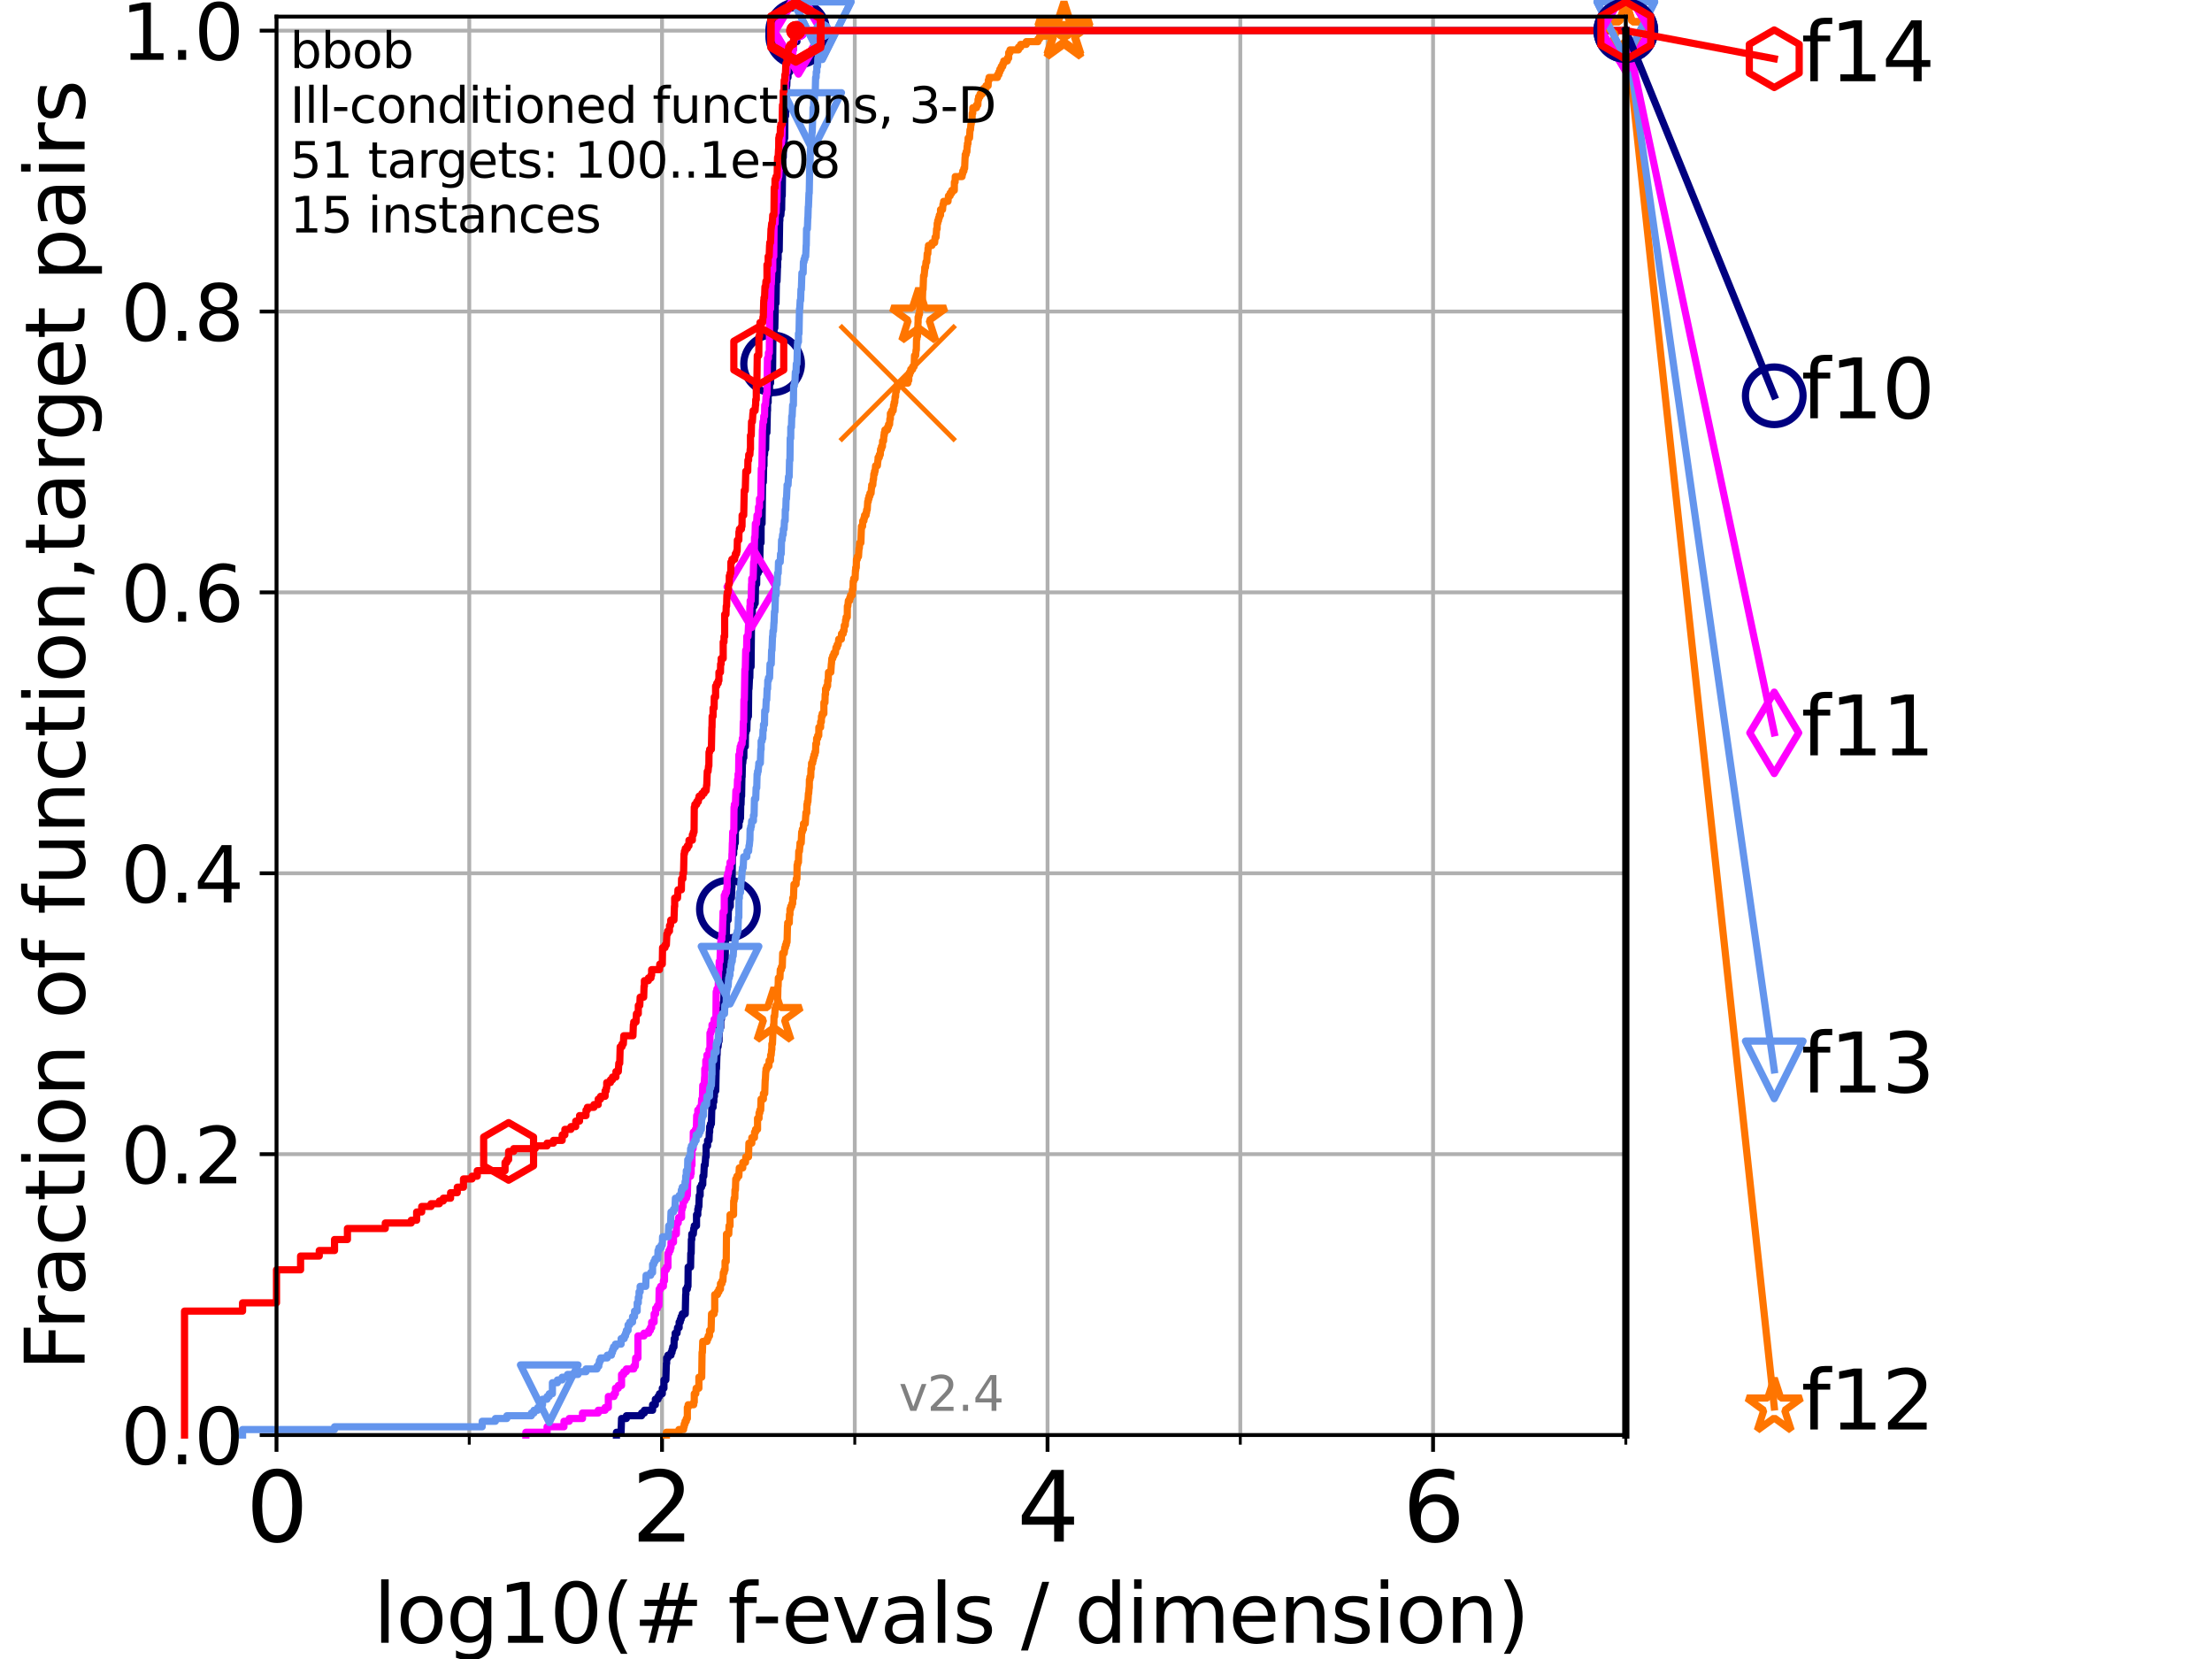 <?xml version="1.0" encoding="utf-8" standalone="no"?>
<!DOCTYPE svg PUBLIC "-//W3C//DTD SVG 1.1//EN"
  "http://www.w3.org/Graphics/SVG/1.1/DTD/svg11.dtd">
<svg height="345.6pt" version="1.1" viewBox="0 0 460.8 345.6" width="460.8pt" xmlns="http://www.w3.org/2000/svg" xmlns:xlink="http://www.w3.org/1999/xlink">
 <defs>
  <style type="text/css">*{stroke-linecap:butt;stroke-linejoin:round;}</style>
 </defs>
 <g id="figure_1">
  <g id="patch_1">
   <path d="M 0 345.6 
L 460.8 345.6 
L 460.8 0 
L 0 0 
z
" style="fill:#ffffff;"/>
  </g>
  <g id="axes_1">
   <g id="patch_2">
    <path d="M 57.6 298.944 
L 338.688 298.944 
L 338.688 3.456 
L 57.6 3.456 
z
" style="fill:#ffffff;"/>
   </g>
   <g id="matplotlib.axis_1">
    <g id="xtick_1">
     <g id="line2d_1">
      <path clip-path="url(#p7483f0993f)" d="M 57.6 298.944 
L 57.6 3.456 
" style="fill:none;stroke:#b0b0b0;stroke-linecap:square;stroke-width:0.8;"/>
     </g>
     <g id="line2d_2">
      <defs>
       <path d="M 0 0 
L 0 3.5 
" id="m3977955dd9" style="stroke:#000000;stroke-width:0.8;"/>
      </defs>
      <g>
       <use style="stroke:#000000;stroke-width:0.8;" x="57.6" xlink:href="#m3977955dd9" y="298.944"/>
      </g>
     </g>
     <g id="text_1">
      <!-- 0 -->
      <g transform="translate(51.237 321.141)scale(0.2 -0.2)">
       <defs>
        <path d="M 2034 4250 
Q 1547 4250 1301 3770 
Q 1056 3291 1056 2328 
Q 1056 1369 1301 889 
Q 1547 409 2034 409 
Q 2525 409 2770 889 
Q 3016 1369 3016 2328 
Q 3016 3291 2770 3770 
Q 2525 4250 2034 4250 
z
M 2034 4750 
Q 2819 4750 3233 4129 
Q 3647 3509 3647 2328 
Q 3647 1150 3233 529 
Q 2819 -91 2034 -91 
Q 1250 -91 836 529 
Q 422 1150 422 2328 
Q 422 3509 836 4129 
Q 1250 4750 2034 4750 
z
" id="DejaVuSans-30" transform="scale(0.016)"/>
       </defs>
       <use xlink:href="#DejaVuSans-30"/>
      </g>
     </g>
    </g>
    <g id="xtick_2">
     <g id="line2d_3">
      <path clip-path="url(#p7483f0993f)" d="M 137.911 298.944 
L 137.911 3.456 
" style="fill:none;stroke:#b0b0b0;stroke-linecap:square;stroke-width:0.8;"/>
     </g>
     <g id="line2d_4">
      <g>
       <use style="stroke:#000000;stroke-width:0.8;" x="137.911" xlink:href="#m3977955dd9" y="298.944"/>
      </g>
     </g>
     <g id="text_2">
      <!-- 2 -->
      <g transform="translate(131.548 321.141)scale(0.2 -0.2)">
       <defs>
        <path d="M 1228 531 
L 3431 531 
L 3431 0 
L 469 0 
L 469 531 
Q 828 903 1448 1529 
Q 2069 2156 2228 2338 
Q 2531 2678 2651 2914 
Q 2772 3150 2772 3378 
Q 2772 3750 2511 3984 
Q 2250 4219 1831 4219 
Q 1534 4219 1204 4116 
Q 875 4013 500 3803 
L 500 4441 
Q 881 4594 1212 4672 
Q 1544 4750 1819 4750 
Q 2544 4750 2975 4387 
Q 3406 4025 3406 3419 
Q 3406 3131 3298 2873 
Q 3191 2616 2906 2266 
Q 2828 2175 2409 1742 
Q 1991 1309 1228 531 
z
" id="DejaVuSans-32" transform="scale(0.016)"/>
       </defs>
       <use xlink:href="#DejaVuSans-32"/>
      </g>
     </g>
    </g>
    <g id="xtick_3">
     <g id="line2d_5">
      <path clip-path="url(#p7483f0993f)" d="M 218.222 298.944 
L 218.222 3.456 
" style="fill:none;stroke:#b0b0b0;stroke-linecap:square;stroke-width:0.8;"/>
     </g>
     <g id="line2d_6">
      <g>
       <use style="stroke:#000000;stroke-width:0.8;" x="218.222" xlink:href="#m3977955dd9" y="298.944"/>
      </g>
     </g>
     <g id="text_3">
      <!-- 4 -->
      <g transform="translate(211.859 321.141)scale(0.2 -0.2)">
       <defs>
        <path d="M 2419 4116 
L 825 1625 
L 2419 1625 
L 2419 4116 
z
M 2253 4666 
L 3047 4666 
L 3047 1625 
L 3713 1625 
L 3713 1100 
L 3047 1100 
L 3047 0 
L 2419 0 
L 2419 1100 
L 313 1100 
L 313 1709 
L 2253 4666 
z
" id="DejaVuSans-34" transform="scale(0.016)"/>
       </defs>
       <use xlink:href="#DejaVuSans-34"/>
      </g>
     </g>
    </g>
    <g id="xtick_4">
     <g id="line2d_7">
      <path clip-path="url(#p7483f0993f)" d="M 298.533 298.944 
L 298.533 3.456 
" style="fill:none;stroke:#b0b0b0;stroke-linecap:square;stroke-width:0.8;"/>
     </g>
     <g id="line2d_8">
      <g>
       <use style="stroke:#000000;stroke-width:0.8;" x="298.533" xlink:href="#m3977955dd9" y="298.944"/>
      </g>
     </g>
     <g id="text_4">
      <!-- 6 -->
      <g transform="translate(292.17 321.141)scale(0.2 -0.2)">
       <defs>
        <path d="M 2113 2584 
Q 1688 2584 1439 2293 
Q 1191 2003 1191 1497 
Q 1191 994 1439 701 
Q 1688 409 2113 409 
Q 2538 409 2786 701 
Q 3034 994 3034 1497 
Q 3034 2003 2786 2293 
Q 2538 2584 2113 2584 
z
M 3366 4563 
L 3366 3988 
Q 3128 4100 2886 4159 
Q 2644 4219 2406 4219 
Q 1781 4219 1451 3797 
Q 1122 3375 1075 2522 
Q 1259 2794 1537 2939 
Q 1816 3084 2150 3084 
Q 2853 3084 3261 2657 
Q 3669 2231 3669 1497 
Q 3669 778 3244 343 
Q 2819 -91 2113 -91 
Q 1303 -91 875 529 
Q 447 1150 447 2328 
Q 447 3434 972 4092 
Q 1497 4750 2381 4750 
Q 2619 4750 2861 4703 
Q 3103 4656 3366 4563 
z
" id="DejaVuSans-36" transform="scale(0.016)"/>
       </defs>
       <use xlink:href="#DejaVuSans-36"/>
      </g>
     </g>
    </g>
    <g id="xtick_5">
     <g id="line2d_9">
      <path clip-path="url(#p7483f0993f)" d="M 97.755 298.944 
L 97.755 3.456 
" style="fill:none;stroke:#b0b0b0;stroke-linecap:square;stroke-width:0.8;"/>
     </g>
     <g id="line2d_10">
      <defs>
       <path d="M 0 0 
L 0 2 
" id="m282ddc69fb" style="stroke:#000000;stroke-width:0.6;"/>
      </defs>
      <g>
       <use style="stroke:#000000;stroke-width:0.6;" x="97.755" xlink:href="#m282ddc69fb" y="298.944"/>
      </g>
     </g>
    </g>
    <g id="xtick_6">
     <g id="line2d_11">
      <path clip-path="url(#p7483f0993f)" d="M 178.066 298.944 
L 178.066 3.456 
" style="fill:none;stroke:#b0b0b0;stroke-linecap:square;stroke-width:0.8;"/>
     </g>
     <g id="line2d_12">
      <g>
       <use style="stroke:#000000;stroke-width:0.6;" x="178.066" xlink:href="#m282ddc69fb" y="298.944"/>
      </g>
     </g>
    </g>
    <g id="xtick_7">
     <g id="line2d_13">
      <path clip-path="url(#p7483f0993f)" d="M 258.377 298.944 
L 258.377 3.456 
" style="fill:none;stroke:#b0b0b0;stroke-linecap:square;stroke-width:0.8;"/>
     </g>
     <g id="line2d_14">
      <g>
       <use style="stroke:#000000;stroke-width:0.6;" x="258.377" xlink:href="#m282ddc69fb" y="298.944"/>
      </g>
     </g>
    </g>
    <g id="xtick_8">
     <g id="line2d_15">
      <path clip-path="url(#p7483f0993f)" d="M 338.688 298.944 
L 338.688 3.456 
" style="fill:none;stroke:#b0b0b0;stroke-linecap:square;stroke-width:0.8;"/>
     </g>
     <g id="line2d_16">
      <g>
       <use style="stroke:#000000;stroke-width:0.6;" x="338.688" xlink:href="#m282ddc69fb" y="298.944"/>
      </g>
     </g>
    </g>
    <g id="text_5">
     <!-- log10(# f-evals / dimension) -->
     <g transform="translate(77.764 342.218)scale(0.17 -0.17)">
      <defs>
       <path d="M 603 4863 
L 1178 4863 
L 1178 0 
L 603 0 
L 603 4863 
z
" id="DejaVuSans-6c" transform="scale(0.016)"/>
       <path d="M 1959 3097 
Q 1497 3097 1228 2736 
Q 959 2375 959 1747 
Q 959 1119 1226 758 
Q 1494 397 1959 397 
Q 2419 397 2687 759 
Q 2956 1122 2956 1747 
Q 2956 2369 2687 2733 
Q 2419 3097 1959 3097 
z
M 1959 3584 
Q 2709 3584 3137 3096 
Q 3566 2609 3566 1747 
Q 3566 888 3137 398 
Q 2709 -91 1959 -91 
Q 1206 -91 779 398 
Q 353 888 353 1747 
Q 353 2609 779 3096 
Q 1206 3584 1959 3584 
z
" id="DejaVuSans-6f" transform="scale(0.016)"/>
       <path d="M 2906 1791 
Q 2906 2416 2648 2759 
Q 2391 3103 1925 3103 
Q 1463 3103 1205 2759 
Q 947 2416 947 1791 
Q 947 1169 1205 825 
Q 1463 481 1925 481 
Q 2391 481 2648 825 
Q 2906 1169 2906 1791 
z
M 3481 434 
Q 3481 -459 3084 -895 
Q 2688 -1331 1869 -1331 
Q 1566 -1331 1297 -1286 
Q 1028 -1241 775 -1147 
L 775 -588 
Q 1028 -725 1275 -790 
Q 1522 -856 1778 -856 
Q 2344 -856 2625 -561 
Q 2906 -266 2906 331 
L 2906 616 
Q 2728 306 2450 153 
Q 2172 0 1784 0 
Q 1141 0 747 490 
Q 353 981 353 1791 
Q 353 2603 747 3093 
Q 1141 3584 1784 3584 
Q 2172 3584 2450 3431 
Q 2728 3278 2906 2969 
L 2906 3500 
L 3481 3500 
L 3481 434 
z
" id="DejaVuSans-67" transform="scale(0.016)"/>
       <path d="M 794 531 
L 1825 531 
L 1825 4091 
L 703 3866 
L 703 4441 
L 1819 4666 
L 2450 4666 
L 2450 531 
L 3481 531 
L 3481 0 
L 794 0 
L 794 531 
z
" id="DejaVuSans-31" transform="scale(0.016)"/>
       <path d="M 1984 4856 
Q 1566 4138 1362 3434 
Q 1159 2731 1159 2009 
Q 1159 1288 1364 580 
Q 1569 -128 1984 -844 
L 1484 -844 
Q 1016 -109 783 600 
Q 550 1309 550 2009 
Q 550 2706 781 3412 
Q 1013 4119 1484 4856 
L 1984 4856 
z
" id="DejaVuSans-28" transform="scale(0.016)"/>
       <path d="M 3272 2816 
L 2363 2816 
L 2100 1772 
L 3016 1772 
L 3272 2816 
z
M 2803 4594 
L 2478 3297 
L 3391 3297 
L 3719 4594 
L 4219 4594 
L 3897 3297 
L 4872 3297 
L 4872 2816 
L 3775 2816 
L 3519 1772 
L 4513 1772 
L 4513 1294 
L 3397 1294 
L 3072 0 
L 2572 0 
L 2894 1294 
L 1978 1294 
L 1656 0 
L 1153 0 
L 1478 1294 
L 494 1294 
L 494 1772 
L 1594 1772 
L 1856 2816 
L 850 2816 
L 850 3297 
L 1978 3297 
L 2297 4594 
L 2803 4594 
z
" id="DejaVuSans-23" transform="scale(0.016)"/>
       <path id="DejaVuSans-20" transform="scale(0.016)"/>
       <path d="M 2375 4863 
L 2375 4384 
L 1825 4384 
Q 1516 4384 1395 4259 
Q 1275 4134 1275 3809 
L 1275 3500 
L 2222 3500 
L 2222 3053 
L 1275 3053 
L 1275 0 
L 697 0 
L 697 3053 
L 147 3053 
L 147 3500 
L 697 3500 
L 697 3744 
Q 697 4328 969 4595 
Q 1241 4863 1831 4863 
L 2375 4863 
z
" id="DejaVuSans-66" transform="scale(0.016)"/>
       <path d="M 313 2009 
L 1997 2009 
L 1997 1497 
L 313 1497 
L 313 2009 
z
" id="DejaVuSans-2d" transform="scale(0.016)"/>
       <path d="M 3597 1894 
L 3597 1613 
L 953 1613 
Q 991 1019 1311 708 
Q 1631 397 2203 397 
Q 2534 397 2845 478 
Q 3156 559 3463 722 
L 3463 178 
Q 3153 47 2828 -22 
Q 2503 -91 2169 -91 
Q 1331 -91 842 396 
Q 353 884 353 1716 
Q 353 2575 817 3079 
Q 1281 3584 2069 3584 
Q 2775 3584 3186 3129 
Q 3597 2675 3597 1894 
z
M 3022 2063 
Q 3016 2534 2758 2815 
Q 2500 3097 2075 3097 
Q 1594 3097 1305 2825 
Q 1016 2553 972 2059 
L 3022 2063 
z
" id="DejaVuSans-65" transform="scale(0.016)"/>
       <path d="M 191 3500 
L 800 3500 
L 1894 563 
L 2988 3500 
L 3597 3500 
L 2284 0 
L 1503 0 
L 191 3500 
z
" id="DejaVuSans-76" transform="scale(0.016)"/>
       <path d="M 2194 1759 
Q 1497 1759 1228 1600 
Q 959 1441 959 1056 
Q 959 750 1161 570 
Q 1363 391 1709 391 
Q 2188 391 2477 730 
Q 2766 1069 2766 1631 
L 2766 1759 
L 2194 1759 
z
M 3341 1997 
L 3341 0 
L 2766 0 
L 2766 531 
Q 2569 213 2275 61 
Q 1981 -91 1556 -91 
Q 1019 -91 701 211 
Q 384 513 384 1019 
Q 384 1609 779 1909 
Q 1175 2209 1959 2209 
L 2766 2209 
L 2766 2266 
Q 2766 2663 2505 2880 
Q 2244 3097 1772 3097 
Q 1472 3097 1187 3025 
Q 903 2953 641 2809 
L 641 3341 
Q 956 3463 1253 3523 
Q 1550 3584 1831 3584 
Q 2591 3584 2966 3190 
Q 3341 2797 3341 1997 
z
" id="DejaVuSans-61" transform="scale(0.016)"/>
       <path d="M 2834 3397 
L 2834 2853 
Q 2591 2978 2328 3040 
Q 2066 3103 1784 3103 
Q 1356 3103 1142 2972 
Q 928 2841 928 2578 
Q 928 2378 1081 2264 
Q 1234 2150 1697 2047 
L 1894 2003 
Q 2506 1872 2764 1633 
Q 3022 1394 3022 966 
Q 3022 478 2636 193 
Q 2250 -91 1575 -91 
Q 1294 -91 989 -36 
Q 684 19 347 128 
L 347 722 
Q 666 556 975 473 
Q 1284 391 1588 391 
Q 1994 391 2212 530 
Q 2431 669 2431 922 
Q 2431 1156 2273 1281 
Q 2116 1406 1581 1522 
L 1381 1569 
Q 847 1681 609 1914 
Q 372 2147 372 2553 
Q 372 3047 722 3315 
Q 1072 3584 1716 3584 
Q 2034 3584 2315 3537 
Q 2597 3491 2834 3397 
z
" id="DejaVuSans-73" transform="scale(0.016)"/>
       <path d="M 1625 4666 
L 2156 4666 
L 531 -594 
L 0 -594 
L 1625 4666 
z
" id="DejaVuSans-2f" transform="scale(0.016)"/>
       <path d="M 2906 2969 
L 2906 4863 
L 3481 4863 
L 3481 0 
L 2906 0 
L 2906 525 
Q 2725 213 2448 61 
Q 2172 -91 1784 -91 
Q 1150 -91 751 415 
Q 353 922 353 1747 
Q 353 2572 751 3078 
Q 1150 3584 1784 3584 
Q 2172 3584 2448 3432 
Q 2725 3281 2906 2969 
z
M 947 1747 
Q 947 1113 1208 752 
Q 1469 391 1925 391 
Q 2381 391 2643 752 
Q 2906 1113 2906 1747 
Q 2906 2381 2643 2742 
Q 2381 3103 1925 3103 
Q 1469 3103 1208 2742 
Q 947 2381 947 1747 
z
" id="DejaVuSans-64" transform="scale(0.016)"/>
       <path d="M 603 3500 
L 1178 3500 
L 1178 0 
L 603 0 
L 603 3500 
z
M 603 4863 
L 1178 4863 
L 1178 4134 
L 603 4134 
L 603 4863 
z
" id="DejaVuSans-69" transform="scale(0.016)"/>
       <path d="M 3328 2828 
Q 3544 3216 3844 3400 
Q 4144 3584 4550 3584 
Q 5097 3584 5394 3201 
Q 5691 2819 5691 2113 
L 5691 0 
L 5113 0 
L 5113 2094 
Q 5113 2597 4934 2840 
Q 4756 3084 4391 3084 
Q 3944 3084 3684 2787 
Q 3425 2491 3425 1978 
L 3425 0 
L 2847 0 
L 2847 2094 
Q 2847 2600 2669 2842 
Q 2491 3084 2119 3084 
Q 1678 3084 1418 2786 
Q 1159 2488 1159 1978 
L 1159 0 
L 581 0 
L 581 3500 
L 1159 3500 
L 1159 2956 
Q 1356 3278 1631 3431 
Q 1906 3584 2284 3584 
Q 2666 3584 2933 3390 
Q 3200 3197 3328 2828 
z
" id="DejaVuSans-6d" transform="scale(0.016)"/>
       <path d="M 3513 2113 
L 3513 0 
L 2938 0 
L 2938 2094 
Q 2938 2591 2744 2837 
Q 2550 3084 2163 3084 
Q 1697 3084 1428 2787 
Q 1159 2491 1159 1978 
L 1159 0 
L 581 0 
L 581 3500 
L 1159 3500 
L 1159 2956 
Q 1366 3272 1645 3428 
Q 1925 3584 2291 3584 
Q 2894 3584 3203 3211 
Q 3513 2838 3513 2113 
z
" id="DejaVuSans-6e" transform="scale(0.016)"/>
       <path d="M 513 4856 
L 1013 4856 
Q 1481 4119 1714 3412 
Q 1947 2706 1947 2009 
Q 1947 1309 1714 600 
Q 1481 -109 1013 -844 
L 513 -844 
Q 928 -128 1133 580 
Q 1338 1288 1338 2009 
Q 1338 2731 1133 3434 
Q 928 4138 513 4856 
z
" id="DejaVuSans-29" transform="scale(0.016)"/>
      </defs>
      <use xlink:href="#DejaVuSans-6c"/>
      <use x="27.783" xlink:href="#DejaVuSans-6f"/>
      <use x="88.965" xlink:href="#DejaVuSans-67"/>
      <use x="152.441" xlink:href="#DejaVuSans-31"/>
      <use x="216.064" xlink:href="#DejaVuSans-30"/>
      <use x="279.688" xlink:href="#DejaVuSans-28"/>
      <use x="318.701" xlink:href="#DejaVuSans-23"/>
      <use x="402.49" xlink:href="#DejaVuSans-20"/>
      <use x="434.277" xlink:href="#DejaVuSans-66"/>
      <use x="463.982" xlink:href="#DejaVuSans-2d"/>
      <use x="500.066" xlink:href="#DejaVuSans-65"/>
      <use x="561.59" xlink:href="#DejaVuSans-76"/>
      <use x="620.77" xlink:href="#DejaVuSans-61"/>
      <use x="682.049" xlink:href="#DejaVuSans-6c"/>
      <use x="709.832" xlink:href="#DejaVuSans-73"/>
      <use x="761.932" xlink:href="#DejaVuSans-20"/>
      <use x="793.719" xlink:href="#DejaVuSans-2f"/>
      <use x="827.41" xlink:href="#DejaVuSans-20"/>
      <use x="859.197" xlink:href="#DejaVuSans-64"/>
      <use x="922.674" xlink:href="#DejaVuSans-69"/>
      <use x="950.457" xlink:href="#DejaVuSans-6d"/>
      <use x="1047.869" xlink:href="#DejaVuSans-65"/>
      <use x="1109.393" xlink:href="#DejaVuSans-6e"/>
      <use x="1172.771" xlink:href="#DejaVuSans-73"/>
      <use x="1224.871" xlink:href="#DejaVuSans-69"/>
      <use x="1252.654" xlink:href="#DejaVuSans-6f"/>
      <use x="1313.836" xlink:href="#DejaVuSans-6e"/>
      <use x="1377.215" xlink:href="#DejaVuSans-29"/>
     </g>
    </g>
   </g>
   <g id="matplotlib.axis_2">
    <g id="ytick_1">
     <g id="line2d_17">
      <path clip-path="url(#p7483f0993f)" d="M 57.6 298.944 
L 338.688 298.944 
" style="fill:none;stroke:#b0b0b0;stroke-linecap:square;stroke-width:0.8;"/>
     </g>
     <g id="line2d_18">
      <defs>
       <path d="M 0 0 
L -3.5 0 
" id="m2f1d2a089c" style="stroke:#000000;stroke-width:0.8;"/>
      </defs>
      <g>
       <use style="stroke:#000000;stroke-width:0.8;" x="57.6" xlink:href="#m2f1d2a089c" y="298.944"/>
      </g>
     </g>
     <g id="text_6">
      <!-- 0.0 -->
      <g transform="translate(25.155 305.023)scale(0.16 -0.16)">
       <defs>
        <path d="M 684 794 
L 1344 794 
L 1344 0 
L 684 0 
L 684 794 
z
" id="DejaVuSans-2e" transform="scale(0.016)"/>
       </defs>
       <use xlink:href="#DejaVuSans-30"/>
       <use x="63.623" xlink:href="#DejaVuSans-2e"/>
       <use x="95.41" xlink:href="#DejaVuSans-30"/>
      </g>
     </g>
    </g>
    <g id="ytick_2">
     <g id="line2d_19">
      <path clip-path="url(#p7483f0993f)" d="M 57.6 240.432 
L 338.688 240.432 
" style="fill:none;stroke:#b0b0b0;stroke-linecap:square;stroke-width:0.8;"/>
     </g>
     <g id="line2d_20">
      <g>
       <use style="stroke:#000000;stroke-width:0.8;" x="57.6" xlink:href="#m2f1d2a089c" y="240.432"/>
      </g>
     </g>
     <g id="text_7">
      <!-- 0.2 -->
      <g transform="translate(25.155 246.51)scale(0.16 -0.16)">
       <use xlink:href="#DejaVuSans-30"/>
       <use x="63.623" xlink:href="#DejaVuSans-2e"/>
       <use x="95.41" xlink:href="#DejaVuSans-32"/>
      </g>
     </g>
    </g>
    <g id="ytick_3">
     <g id="line2d_21">
      <path clip-path="url(#p7483f0993f)" d="M 57.6 181.919 
L 338.688 181.919 
" style="fill:none;stroke:#b0b0b0;stroke-linecap:square;stroke-width:0.8;"/>
     </g>
     <g id="line2d_22">
      <g>
       <use style="stroke:#000000;stroke-width:0.8;" x="57.6" xlink:href="#m2f1d2a089c" y="181.919"/>
      </g>
     </g>
     <g id="text_8">
      <!-- 0.4 -->
      <g transform="translate(25.155 187.998)scale(0.16 -0.16)">
       <use xlink:href="#DejaVuSans-30"/>
       <use x="63.623" xlink:href="#DejaVuSans-2e"/>
       <use x="95.41" xlink:href="#DejaVuSans-34"/>
      </g>
     </g>
    </g>
    <g id="ytick_4">
     <g id="line2d_23">
      <path clip-path="url(#p7483f0993f)" d="M 57.6 123.407 
L 338.688 123.407 
" style="fill:none;stroke:#b0b0b0;stroke-linecap:square;stroke-width:0.8;"/>
     </g>
     <g id="line2d_24">
      <g>
       <use style="stroke:#000000;stroke-width:0.8;" x="57.6" xlink:href="#m2f1d2a089c" y="123.407"/>
      </g>
     </g>
     <g id="text_9">
      <!-- 0.6 -->
      <g transform="translate(25.155 129.485)scale(0.16 -0.16)">
       <use xlink:href="#DejaVuSans-30"/>
       <use x="63.623" xlink:href="#DejaVuSans-2e"/>
       <use x="95.41" xlink:href="#DejaVuSans-36"/>
      </g>
     </g>
    </g>
    <g id="ytick_5">
     <g id="line2d_25">
      <path clip-path="url(#p7483f0993f)" d="M 57.6 64.894 
L 338.688 64.894 
" style="fill:none;stroke:#b0b0b0;stroke-linecap:square;stroke-width:0.8;"/>
     </g>
     <g id="line2d_26">
      <g>
       <use style="stroke:#000000;stroke-width:0.8;" x="57.6" xlink:href="#m2f1d2a089c" y="64.894"/>
      </g>
     </g>
     <g id="text_10">
      <!-- 0.8 -->
      <g transform="translate(25.155 70.973)scale(0.16 -0.16)">
       <defs>
        <path d="M 2034 2216 
Q 1584 2216 1326 1975 
Q 1069 1734 1069 1313 
Q 1069 891 1326 650 
Q 1584 409 2034 409 
Q 2484 409 2743 651 
Q 3003 894 3003 1313 
Q 3003 1734 2745 1975 
Q 2488 2216 2034 2216 
z
M 1403 2484 
Q 997 2584 770 2862 
Q 544 3141 544 3541 
Q 544 4100 942 4425 
Q 1341 4750 2034 4750 
Q 2731 4750 3128 4425 
Q 3525 4100 3525 3541 
Q 3525 3141 3298 2862 
Q 3072 2584 2669 2484 
Q 3125 2378 3379 2068 
Q 3634 1759 3634 1313 
Q 3634 634 3220 271 
Q 2806 -91 2034 -91 
Q 1263 -91 848 271 
Q 434 634 434 1313 
Q 434 1759 690 2068 
Q 947 2378 1403 2484 
z
M 1172 3481 
Q 1172 3119 1398 2916 
Q 1625 2713 2034 2713 
Q 2441 2713 2670 2916 
Q 2900 3119 2900 3481 
Q 2900 3844 2670 4047 
Q 2441 4250 2034 4250 
Q 1625 4250 1398 4047 
Q 1172 3844 1172 3481 
z
" id="DejaVuSans-38" transform="scale(0.016)"/>
       </defs>
       <use xlink:href="#DejaVuSans-30"/>
       <use x="63.623" xlink:href="#DejaVuSans-2e"/>
       <use x="95.41" xlink:href="#DejaVuSans-38"/>
      </g>
     </g>
    </g>
    <g id="ytick_6">
     <g id="line2d_27">
      <path clip-path="url(#p7483f0993f)" d="M 57.6 6.382 
L 338.688 6.382 
" style="fill:none;stroke:#b0b0b0;stroke-linecap:square;stroke-width:0.8;"/>
     </g>
     <g id="line2d_28">
      <g>
       <use style="stroke:#000000;stroke-width:0.8;" x="57.6" xlink:href="#m2f1d2a089c" y="6.382"/>
      </g>
     </g>
     <g id="text_11">
      <!-- 1.0 -->
      <g transform="translate(25.155 12.46)scale(0.16 -0.16)">
       <use xlink:href="#DejaVuSans-31"/>
       <use x="63.623" xlink:href="#DejaVuSans-2e"/>
       <use x="95.41" xlink:href="#DejaVuSans-30"/>
      </g>
     </g>
    </g>
    <g id="text_12">
     <!-- Fraction of function,target pairs -->
     <g transform="translate(17.62 285.585)rotate(-90)scale(0.17 -0.17)">
      <defs>
       <path d="M 628 4666 
L 3309 4666 
L 3309 4134 
L 1259 4134 
L 1259 2759 
L 3109 2759 
L 3109 2228 
L 1259 2228 
L 1259 0 
L 628 0 
L 628 4666 
z
" id="DejaVuSans-46" transform="scale(0.016)"/>
       <path d="M 2631 2963 
Q 2534 3019 2420 3045 
Q 2306 3072 2169 3072 
Q 1681 3072 1420 2755 
Q 1159 2438 1159 1844 
L 1159 0 
L 581 0 
L 581 3500 
L 1159 3500 
L 1159 2956 
Q 1341 3275 1631 3429 
Q 1922 3584 2338 3584 
Q 2397 3584 2469 3576 
Q 2541 3569 2628 3553 
L 2631 2963 
z
" id="DejaVuSans-72" transform="scale(0.016)"/>
       <path d="M 3122 3366 
L 3122 2828 
Q 2878 2963 2633 3030 
Q 2388 3097 2138 3097 
Q 1578 3097 1268 2742 
Q 959 2388 959 1747 
Q 959 1106 1268 751 
Q 1578 397 2138 397 
Q 2388 397 2633 464 
Q 2878 531 3122 666 
L 3122 134 
Q 2881 22 2623 -34 
Q 2366 -91 2075 -91 
Q 1284 -91 818 406 
Q 353 903 353 1747 
Q 353 2603 823 3093 
Q 1294 3584 2113 3584 
Q 2378 3584 2631 3529 
Q 2884 3475 3122 3366 
z
" id="DejaVuSans-63" transform="scale(0.016)"/>
       <path d="M 1172 4494 
L 1172 3500 
L 2356 3500 
L 2356 3053 
L 1172 3053 
L 1172 1153 
Q 1172 725 1289 603 
Q 1406 481 1766 481 
L 2356 481 
L 2356 0 
L 1766 0 
Q 1100 0 847 248 
Q 594 497 594 1153 
L 594 3053 
L 172 3053 
L 172 3500 
L 594 3500 
L 594 4494 
L 1172 4494 
z
" id="DejaVuSans-74" transform="scale(0.016)"/>
       <path d="M 544 1381 
L 544 3500 
L 1119 3500 
L 1119 1403 
Q 1119 906 1312 657 
Q 1506 409 1894 409 
Q 2359 409 2629 706 
Q 2900 1003 2900 1516 
L 2900 3500 
L 3475 3500 
L 3475 0 
L 2900 0 
L 2900 538 
Q 2691 219 2414 64 
Q 2138 -91 1772 -91 
Q 1169 -91 856 284 
Q 544 659 544 1381 
z
M 1991 3584 
L 1991 3584 
z
" id="DejaVuSans-75" transform="scale(0.016)"/>
       <path d="M 750 794 
L 1409 794 
L 1409 256 
L 897 -744 
L 494 -744 
L 750 256 
L 750 794 
z
" id="DejaVuSans-2c" transform="scale(0.016)"/>
       <path d="M 1159 525 
L 1159 -1331 
L 581 -1331 
L 581 3500 
L 1159 3500 
L 1159 2969 
Q 1341 3281 1617 3432 
Q 1894 3584 2278 3584 
Q 2916 3584 3314 3078 
Q 3713 2572 3713 1747 
Q 3713 922 3314 415 
Q 2916 -91 2278 -91 
Q 1894 -91 1617 61 
Q 1341 213 1159 525 
z
M 3116 1747 
Q 3116 2381 2855 2742 
Q 2594 3103 2138 3103 
Q 1681 3103 1420 2742 
Q 1159 2381 1159 1747 
Q 1159 1113 1420 752 
Q 1681 391 2138 391 
Q 2594 391 2855 752 
Q 3116 1113 3116 1747 
z
" id="DejaVuSans-70" transform="scale(0.016)"/>
      </defs>
      <use xlink:href="#DejaVuSans-46"/>
      <use x="50.27" xlink:href="#DejaVuSans-72"/>
      <use x="91.383" xlink:href="#DejaVuSans-61"/>
      <use x="152.662" xlink:href="#DejaVuSans-63"/>
      <use x="207.643" xlink:href="#DejaVuSans-74"/>
      <use x="246.852" xlink:href="#DejaVuSans-69"/>
      <use x="274.635" xlink:href="#DejaVuSans-6f"/>
      <use x="335.816" xlink:href="#DejaVuSans-6e"/>
      <use x="399.195" xlink:href="#DejaVuSans-20"/>
      <use x="430.982" xlink:href="#DejaVuSans-6f"/>
      <use x="492.164" xlink:href="#DejaVuSans-66"/>
      <use x="527.369" xlink:href="#DejaVuSans-20"/>
      <use x="559.156" xlink:href="#DejaVuSans-66"/>
      <use x="594.361" xlink:href="#DejaVuSans-75"/>
      <use x="657.74" xlink:href="#DejaVuSans-6e"/>
      <use x="721.119" xlink:href="#DejaVuSans-63"/>
      <use x="776.1" xlink:href="#DejaVuSans-74"/>
      <use x="815.309" xlink:href="#DejaVuSans-69"/>
      <use x="843.092" xlink:href="#DejaVuSans-6f"/>
      <use x="904.273" xlink:href="#DejaVuSans-6e"/>
      <use x="967.652" xlink:href="#DejaVuSans-2c"/>
      <use x="999.439" xlink:href="#DejaVuSans-74"/>
      <use x="1038.648" xlink:href="#DejaVuSans-61"/>
      <use x="1099.928" xlink:href="#DejaVuSans-72"/>
      <use x="1139.291" xlink:href="#DejaVuSans-67"/>
      <use x="1202.768" xlink:href="#DejaVuSans-65"/>
      <use x="1264.291" xlink:href="#DejaVuSans-74"/>
      <use x="1303.5" xlink:href="#DejaVuSans-20"/>
      <use x="1335.287" xlink:href="#DejaVuSans-70"/>
      <use x="1398.764" xlink:href="#DejaVuSans-61"/>
      <use x="1460.043" xlink:href="#DejaVuSans-69"/>
      <use x="1487.826" xlink:href="#DejaVuSans-72"/>
      <use x="1528.939" xlink:href="#DejaVuSans-73"/>
     </g>
    </g>
   </g>
   <g id="line2d_29">
    <defs>
     <path d="M 0 1.5 
C 0.398 1.5 0.779 1.342 1.061 1.061 
C 1.342 0.779 1.5 0.398 1.5 0 
C 1.5 -0.398 1.342 -0.779 1.061 -1.061 
C 0.779 -1.342 0.398 -1.5 0 -1.5 
C -0.398 -1.5 -0.779 -1.342 -1.061 -1.061 
C -1.342 -0.779 -1.5 -0.398 -1.5 0 
C -1.5 0.398 -1.342 0.779 -1.061 1.061 
C -0.779 1.342 -0.398 1.5 0 1.5 
z
" id="m4d8996d096" style="stroke:#000080;"/>
    </defs>
    <g>
     <use style="fill:#000080;stroke:#000080;" x="166.175" xlink:href="#m4d8996d096" y="6.382"/>
     <use style="fill:#000080;stroke:#000080;" x="166.175" xlink:href="#m4d8996d096" y="6.382"/>
    </g>
   </g>
   <g id="line2d_30">
    <path d="M 128.411 298.944 
L 128.411 298.37 
L 129.386 298.37 
L 129.48 295.502 
L 130.488 295.502 
L 130.488 294.928 
L 133.652 294.928 
L 133.652 294.355 
L 134.236 294.355 
L 134.236 293.781 
L 135.944 293.781 
L 135.944 292.634 
L 136.52 292.634 
L 136.52 291.487 
L 137.077 291.487 
L 137.077 290.913 
L 137.38 290.913 
L 137.38 290.339 
L 137.969 290.339 
L 137.969 289.192 
L 138.313 289.192 
L 138.313 287.471 
L 138.706 287.471 
L 138.817 284.029 
L 138.872 284.029 
L 138.872 282.882 
L 139.145 282.882 
L 139.145 282.308 
L 139.783 282.308 
L 139.783 281.734 
L 139.991 281.734 
L 139.991 281.161 
L 140.145 281.161 
L 140.145 280.587 
L 140.399 280.587 
L 140.449 278.866 
L 140.649 278.866 
L 140.649 277.719 
L 141.042 277.719 
L 141.139 276.572 
L 141.474 276.572 
L 141.474 275.424 
L 141.709 275.424 
L 141.709 274.851 
L 141.895 274.851 
L 141.895 274.277 
L 142.125 274.277 
L 142.125 273.703 
L 142.753 273.703 
L 142.84 269.688 
L 142.884 269.688 
L 142.884 268.54 
L 143.187 268.54 
L 143.187 267.967 
L 143.316 267.967 
L 143.358 263.951 
L 143.862 263.951 
L 143.903 261.083 
L 143.985 261.083 
L 144.026 258.215 
L 144.108 258.215 
L 144.108 257.067 
L 144.431 257.067 
L 144.511 255.92 
L 144.63 255.92 
L 144.63 255.346 
L 145.098 255.346 
L 145.098 253.052 
L 145.365 253.052 
L 145.365 251.905 
L 145.479 251.905 
L 145.479 251.331 
L 145.591 251.331 
L 145.666 249.036 
L 145.851 249.036 
L 145.851 247.315 
L 146.144 247.315 
L 146.144 246.742 
L 146.396 246.742 
L 146.431 245.021 
L 146.609 245.021 
L 146.714 242.726 
L 146.889 242.726 
L 146.993 241.005 
L 147.096 241.005 
L 147.096 238.711 
L 147.402 238.711 
L 147.402 237.563 
L 147.703 237.563 
L 147.77 235.842 
L 147.835 235.842 
L 147.835 234.695 
L 147.999 234.695 
L 147.999 234.121 
L 148.194 234.121 
L 148.29 230.679 
L 148.545 230.679 
L 148.545 229.532 
L 148.702 229.532 
L 148.733 228.385 
L 148.827 228.385 
L 148.827 227.238 
L 149.104 227.238 
L 149.196 222.648 
L 149.257 222.648 
L 149.347 219.78 
L 149.378 219.78 
L 149.438 218.059 
L 149.587 218.059 
L 149.676 216.912 
L 149.794 216.912 
L 149.794 214.044 
L 150.144 214.044 
L 150.144 212.323 
L 150.287 212.323 
L 150.287 211.175 
L 150.486 211.175 
L 150.571 210.028 
L 150.655 210.028 
L 150.655 208.881 
L 150.766 208.881 
L 150.877 205.439 
L 150.905 205.439 
L 151.015 200.85 
L 151.07 200.85 
L 151.124 195.687 
L 151.287 195.687 
L 151.395 191.671 
L 151.687 191.671 
L 151.74 189.377 
L 151.871 189.377 
L 151.871 188.803 
L 152.13 188.803 
L 152.13 187.082 
L 152.36 187.082 
L 152.461 184.787 
L 152.487 184.787 
L 152.587 177.903 
L 152.836 177.903 
L 152.836 176.756 
L 152.959 176.756 
L 153.057 175.609 
L 153.178 175.609 
L 153.203 172.741 
L 153.419 172.741 
L 153.419 172.167 
L 153.937 172.167 
L 153.96 171.02 
L 154.121 171.02 
L 154.121 170.446 
L 154.258 170.446 
L 154.304 167.578 
L 154.372 167.578 
L 154.417 165.857 
L 154.485 165.857 
L 154.552 161.841 
L 154.597 161.841 
L 154.663 158.973 
L 154.73 158.973 
L 154.819 157.826 
L 154.95 157.826 
L 154.972 155.531 
L 155.254 155.531 
L 155.297 152.663 
L 155.383 152.663 
L 155.383 152.089 
L 155.574 152.089 
L 155.637 149.795 
L 155.721 149.795 
L 155.721 149.221 
L 155.908 149.221 
L 155.97 143.484 
L 156.032 143.484 
L 156.135 141.19 
L 156.196 141.19 
L 156.236 138.895 
L 156.459 138.895 
L 156.559 128.569 
L 156.718 128.569 
L 156.737 126.275 
L 157.07 126.275 
L 157.07 125.701 
L 157.32 125.701 
L 157.396 121.686 
L 157.623 121.686 
L 157.66 119.391 
L 157.939 119.391 
L 157.939 118.817 
L 158.25 118.817 
L 158.34 113.081 
L 158.537 113.081 
L 158.555 109.065 
L 158.75 109.065 
L 158.855 100.461 
L 159.012 100.461 
L 159.081 97.019 
L 159.15 97.019 
L 159.167 94.724 
L 159.27 94.724 
L 159.321 93.577 
L 159.49 93.577 
L 159.558 90.135 
L 159.758 90.135 
L 159.858 85.546 
L 159.891 85.546 
L 159.891 83.825 
L 160.022 83.825 
L 160.022 82.104 
L 160.298 82.104 
L 160.314 79.809 
L 160.522 79.809 
L 160.522 76.941 
L 160.946 76.941 
L 161.008 70.631 
L 161.1 70.631 
L 161.1 69.483 
L 161.253 69.483 
L 161.253 68.336 
L 161.405 68.336 
L 161.511 63.173 
L 161.66 63.173 
L 161.735 58.584 
L 161.867 58.584 
L 161.956 55.716 
L 161.985 55.716 
L 162.014 53.995 
L 162.101 53.995 
L 162.101 52.274 
L 162.318 52.274 
L 162.418 45.964 
L 162.461 45.964 
L 162.461 44.816 
L 162.673 44.816 
L 162.743 43.669 
L 162.827 43.669 
L 162.868 40.801 
L 162.952 40.801 
L 163.048 32.77 
L 163.171 32.77 
L 163.212 30.475 
L 163.307 30.475 
L 163.362 28.754 
L 163.483 28.754 
L 163.496 24.165 
L 163.643 24.165 
L 163.723 21.297 
L 163.762 21.297 
L 163.815 17.855 
L 163.894 17.855 
L 163.959 16.134 
L 164.154 16.134 
L 164.18 14.986 
L 164.537 14.986 
L 164.575 13.265 
L 164.8 13.265 
L 164.8 12.692 
L 164.924 12.692 
L 165.01 11.544 
L 165.108 11.544 
L 165.108 10.397 
L 165.23 10.397 
L 165.23 8.676 
L 166.013 8.676 
L 166.013 7.529 
L 166.175 7.529 
L 166.175 6.382 
L 338.688 6.382 
L 338.688 6.382 
" style="fill:none;stroke:#000080;stroke-linecap:square;stroke-width:1.5;"/>
   </g>
   <g id="line2d_31">
    <defs>
     <path d="M 0 6 
C 1.591 6 3.117 5.368 4.243 4.243 
C 5.368 3.117 6 1.591 6 0 
C 6 -1.591 5.368 -3.117 4.243 -4.243 
C 3.117 -5.368 1.591 -6 0 -6 
C -1.591 -6 -3.117 -5.368 -4.243 -4.243 
C -5.368 -3.117 -6 -1.591 -6 0 
C -6 1.591 -5.368 3.117 -4.243 4.243 
C -3.117 5.368 -1.591 6 0 6 
z
" id="m585a1688bd" style="stroke:#000080;stroke-width:1.5;"/>
    </defs>
    <g>
     <use style="fill-opacity:0;stroke:#000080;stroke-width:1.5;" x="151.74" xlink:href="#m585a1688bd" y="189.377"/>
     <use style="fill-opacity:0;stroke:#000080;stroke-width:1.5;" x="160.946" xlink:href="#m585a1688bd" y="75.793"/>
     <use style="fill-opacity:0;stroke:#000080;stroke-width:1.5;" x="166.175" xlink:href="#m585a1688bd" y="7.529"/>
     <use style="fill-opacity:0;stroke:#000080;stroke-width:1.5;" x="166.175" xlink:href="#m585a1688bd" y="6.382"/>
     <use style="fill-opacity:0;stroke:#000080;stroke-width:1.5;" x="338.688" xlink:href="#m585a1688bd" y="6.382"/>
    </g>
   </g>
   <g id="line2d_32">
    <path style="fill:none;stroke:#000080;stroke-linecap:square;stroke-width:1.5;"/>
    <g/>
   </g>
   <g id="line2d_33">
    <defs>
     <path d="M 0 1.5 
C 0.398 1.5 0.779 1.342 1.061 1.061 
C 1.342 0.779 1.5 0.398 1.5 0 
C 1.5 -0.398 1.342 -0.779 1.061 -1.061 
C 0.779 -1.342 0.398 -1.5 0 -1.5 
C -0.398 -1.5 -0.779 -1.342 -1.061 -1.061 
C -1.342 -0.779 -1.5 -0.398 -1.5 0 
C -1.5 0.398 -1.342 0.779 -1.061 1.061 
C -0.779 1.342 -0.398 1.5 0 1.5 
z
" id="m25ea9ca6cc" style="stroke:#ff00ff;"/>
    </defs>
    <g>
     <use style="fill:#ff00ff;stroke:#ff00ff;" x="166.335" xlink:href="#m25ea9ca6cc" y="6.382"/>
     <use style="fill:#ff00ff;stroke:#ff00ff;" x="166.335" xlink:href="#m25ea9ca6cc" y="6.382"/>
    </g>
   </g>
   <g id="line2d_34">
    <path d="M 109.55 298.944 
L 109.55 298.37 
L 113.966 298.37 
L 113.966 297.223 
L 117.486 297.223 
L 117.486 296.076 
L 118.577 296.076 
L 118.577 295.502 
L 121.34 295.502 
L 121.34 294.355 
L 124.62 294.355 
L 124.62 293.781 
L 126.054 293.781 
L 126.054 293.207 
L 126.729 293.207 
L 126.729 290.913 
L 127.903 290.913 
L 127.903 290.339 
L 128.21 290.339 
L 128.21 289.192 
L 128.808 289.192 
L 128.808 288.618 
L 129.48 288.618 
L 129.48 286.324 
L 129.945 286.324 
L 129.945 285.75 
L 130.488 285.75 
L 130.488 285.176 
L 132.02 285.176 
L 132.02 284.603 
L 132.343 284.603 
L 132.423 282.882 
L 132.894 282.882 
L 132.894 278.293 
L 134.164 278.293 
L 134.164 277.719 
L 135.145 277.719 
L 135.145 277.145 
L 135.482 277.145 
L 135.482 276.572 
L 135.747 276.572 
L 135.747 275.424 
L 136.266 275.424 
L 136.266 273.703 
L 136.583 273.703 
L 136.583 272.556 
L 136.955 272.556 
L 136.955 271.982 
L 137.259 271.982 
L 137.32 268.54 
L 137.618 268.54 
L 137.618 267.967 
L 138.199 267.967 
L 138.199 266.82 
L 138.426 266.82 
L 138.426 264.525 
L 138.817 264.525 
L 138.817 263.951 
L 139.145 263.951 
L 139.145 261.083 
L 139.36 261.083 
L 139.36 260.509 
L 139.626 260.509 
L 139.626 259.936 
L 139.783 259.936 
L 139.783 258.788 
L 140.298 258.788 
L 140.298 257.067 
L 140.896 257.067 
L 140.944 254.773 
L 141.283 254.773 
L 141.379 253.626 
L 141.987 253.626 
L 141.987 251.905 
L 142.125 251.905 
L 142.125 251.331 
L 142.307 251.331 
L 142.307 250.184 
L 142.664 250.184 
L 142.664 249.61 
L 143.015 249.61 
L 143.015 249.036 
L 143.187 249.036 
L 143.273 245.594 
L 143.316 245.594 
L 143.316 245.021 
L 143.862 245.021 
L 143.862 244.447 
L 143.985 244.447 
L 143.985 242.726 
L 144.148 242.726 
L 144.148 239.284 
L 144.391 239.284 
L 144.431 235.842 
L 144.865 235.842 
L 144.865 235.269 
L 145.059 235.269 
L 145.136 232.4 
L 145.365 232.4 
L 145.365 231.253 
L 145.777 231.253 
L 145.777 230.679 
L 146.071 230.679 
L 146.18 228.958 
L 146.324 228.958 
L 146.396 226.09 
L 146.679 226.09 
L 146.784 224.369 
L 146.819 224.369 
L 146.819 222.648 
L 147.027 222.648 
L 147.027 220.927 
L 147.267 220.927 
L 147.267 219.78 
L 147.703 219.78 
L 147.703 218.633 
L 147.901 218.633 
L 147.901 215.191 
L 148.097 215.191 
L 148.097 214.617 
L 148.322 214.617 
L 148.322 213.47 
L 148.671 213.47 
L 148.764 212.323 
L 149.135 212.323 
L 149.196 206.586 
L 149.347 206.586 
L 149.347 206.012 
L 149.617 206.012 
L 149.706 201.997 
L 149.794 201.997 
L 149.824 200.276 
L 149.999 200.276 
L 150.086 196.834 
L 150.115 196.834 
L 150.201 195.687 
L 150.373 195.687 
L 150.373 194.539 
L 150.486 194.539 
L 150.571 191.671 
L 150.599 191.671 
L 150.627 189.95 
L 150.877 189.95 
L 150.877 186.508 
L 151.097 186.508 
L 151.097 185.935 
L 151.341 185.935 
L 151.448 184.787 
L 151.475 184.787 
L 151.475 182.493 
L 151.608 182.493 
L 151.608 181.919 
L 151.74 181.919 
L 151.845 180.772 
L 152.079 180.772 
L 152.079 179.624 
L 152.461 179.624 
L 152.562 175.609 
L 152.587 175.609 
L 152.637 173.314 
L 152.861 173.314 
L 152.91 168.151 
L 152.984 168.151 
L 152.984 167.578 
L 153.203 167.578 
L 153.299 164.709 
L 153.562 164.709 
L 153.633 162.415 
L 153.75 162.415 
L 153.75 161.268 
L 153.867 161.268 
L 153.914 157.252 
L 154.052 157.252 
L 154.121 156.105 
L 154.19 156.105 
L 154.19 155.531 
L 154.372 155.531 
L 154.372 154.957 
L 154.597 154.957 
L 154.641 153.81 
L 154.774 153.81 
L 154.841 150.368 
L 154.928 150.368 
L 154.972 145.779 
L 155.059 145.779 
L 155.168 139.469 
L 155.254 139.469 
L 155.34 135.453 
L 155.531 135.453 
L 155.574 132.585 
L 155.825 132.585 
L 155.929 130.29 
L 155.97 130.29 
L 155.97 129.717 
L 156.135 129.717 
L 156.216 126.275 
L 156.277 126.275 
L 156.277 125.128 
L 156.479 125.128 
L 156.559 121.686 
L 156.599 121.686 
L 156.599 120.538 
L 156.895 120.538 
L 156.992 117.096 
L 157.089 117.096 
L 157.186 111.934 
L 157.282 111.934 
L 157.358 109.065 
L 157.604 109.065 
L 157.698 107.344 
L 157.994 107.344 
L 158.013 105.623 
L 158.214 105.623 
L 158.214 103.902 
L 158.484 103.902 
L 158.591 97.592 
L 158.714 97.592 
L 158.82 89.561 
L 158.837 89.561 
L 158.942 87.84 
L 159.081 87.84 
L 159.098 86.693 
L 159.27 86.693 
L 159.304 84.398 
L 159.473 84.398 
L 159.574 82.677 
L 159.641 82.677 
L 159.641 82.104 
L 159.775 82.104 
L 159.874 74.646 
L 160.071 74.646 
L 160.071 73.499 
L 160.266 73.499 
L 160.33 64.32 
L 160.522 64.32 
L 160.617 59.158 
L 160.68 59.158 
L 160.79 56.289 
L 160.977 56.289 
L 160.992 53.421 
L 161.192 53.421 
L 161.253 46.537 
L 161.466 46.537 
L 161.526 44.243 
L 161.69 44.243 
L 161.764 41.948 
L 161.853 41.948 
L 161.926 37.359 
L 162.101 37.359 
L 162.101 36.785 
L 162.232 36.785 
L 162.318 35.064 
L 162.546 35.064 
L 162.588 32.77 
L 162.743 32.77 
L 162.785 29.328 
L 162.868 29.328 
L 162.979 25.312 
L 162.993 25.312 
L 163.103 22.444 
L 163.117 22.444 
L 163.158 21.297 
L 163.267 21.297 
L 163.267 20.723 
L 163.456 20.723 
L 163.563 18.428 
L 163.59 18.428 
L 163.616 16.707 
L 163.736 16.707 
L 163.762 14.986 
L 163.959 14.986 
L 164.011 13.265 
L 164.102 13.265 
L 164.18 12.118 
L 164.499 12.118 
L 164.499 11.544 
L 165.133 11.544 
L 165.218 10.397 
L 165.278 10.397 
L 165.339 8.676 
L 165.459 8.676 
L 165.519 6.955 
L 166.335 6.955 
L 166.335 6.382 
L 338.688 6.382 
L 338.688 6.382 
" style="fill:none;stroke:#ff00ff;stroke-linecap:square;stroke-width:1.5;"/>
   </g>
   <g id="line2d_35">
    <defs>
     <path d="M 0 8.485 
L 5.091 0 
L 0 -8.485 
L -5.091 0 
z
" id="m81a0157d30" style="stroke:#ff00ff;stroke-linejoin:miter;stroke-width:1.5;"/>
    </defs>
    <g>
     <use style="fill-opacity:0;stroke:#ff00ff;stroke-linejoin:miter;stroke-width:1.5;" x="156.559" xlink:href="#m81a0157d30" y="122.259"/>
     <use style="fill-opacity:0;stroke:#ff00ff;stroke-linejoin:miter;stroke-width:1.5;" x="166.335" xlink:href="#m81a0157d30" y="6.955"/>
     <use style="fill-opacity:0;stroke:#ff00ff;stroke-linejoin:miter;stroke-width:1.5;" x="166.335" xlink:href="#m81a0157d30" y="6.382"/>
     <use style="fill-opacity:0;stroke:#ff00ff;stroke-linejoin:miter;stroke-width:1.5;" x="166.335" xlink:href="#m81a0157d30" y="6.382"/>
     <use style="fill-opacity:0;stroke:#ff00ff;stroke-linejoin:miter;stroke-width:1.5;" x="338.688" xlink:href="#m81a0157d30" y="6.382"/>
    </g>
   </g>
   <g id="line2d_36">
    <path style="fill:none;stroke:#ff00ff;stroke-linecap:square;stroke-width:1.5;"/>
    <g/>
   </g>
   <g id="line2d_37">
    <defs>
     <path d="M 0 1.5 
C 0.398 1.5 0.779 1.342 1.061 1.061 
C 1.342 0.779 1.5 0.398 1.5 0 
C 1.5 -0.398 1.342 -0.779 1.061 -1.061 
C 0.779 -1.342 0.398 -1.5 0 -1.5 
C -0.398 -1.5 -0.779 -1.342 -1.061 -1.061 
C -1.342 -0.779 -1.5 -0.398 -1.5 0 
C -1.5 0.398 -1.342 0.779 -1.061 1.061 
C -0.779 1.342 -0.398 1.5 0 1.5 
z
" id="ma2a57cb23a" style="stroke:#ff7500;"/>
    </defs>
    <g>
     <use style="fill:#ff7500;stroke:#ff7500;" x="221.641" xlink:href="#ma2a57cb23a" y="6.382"/>
     <use style="fill:#ff7500;stroke:#ff7500;" x="221.641" xlink:href="#ma2a57cb23a" y="6.382"/>
    </g>
   </g>
   <g id="line2d_38">
    <path d="M 138.817 298.944 
L 138.817 298.37 
L 141.426 298.37 
L 141.426 297.797 
L 142.397 297.797 
L 142.397 297.223 
L 142.531 297.223 
L 142.531 296.649 
L 142.708 296.649 
L 142.708 296.076 
L 142.971 296.076 
L 142.971 295.502 
L 143.187 295.502 
L 143.187 293.207 
L 143.358 293.207 
L 143.358 292.634 
L 144.511 292.634 
L 144.511 292.06 
L 144.63 292.06 
L 144.63 290.339 
L 144.943 290.339 
L 145.021 289.192 
L 145.591 289.192 
L 145.591 286.897 
L 146.18 286.897 
L 146.252 281.734 
L 146.324 281.734 
L 146.396 279.44 
L 147.301 279.44 
L 147.301 278.866 
L 147.537 278.866 
L 147.537 278.293 
L 147.803 278.293 
L 147.803 277.145 
L 148.129 277.145 
L 148.226 273.703 
L 148.764 273.703 
L 148.764 273.13 
L 148.889 273.13 
L 148.889 269.688 
L 149.468 269.688 
L 149.468 269.114 
L 149.765 269.114 
L 149.765 268.54 
L 150.086 268.54 
L 150.086 267.393 
L 150.401 267.393 
L 150.401 266.82 
L 150.599 266.82 
L 150.683 265.099 
L 150.877 265.099 
L 150.877 264.525 
L 151.042 264.525 
L 151.042 262.804 
L 151.287 262.804 
L 151.341 257.067 
L 151.819 257.067 
L 151.871 255.346 
L 152.079 255.346 
L 152.079 253.052 
L 152.811 253.052 
L 152.836 250.184 
L 152.934 250.184 
L 152.934 249.61 
L 153.081 249.61 
L 153.106 247.889 
L 153.203 247.889 
L 153.275 245.594 
L 153.514 245.594 
L 153.514 245.021 
L 153.914 245.021 
L 154.006 243.3 
L 154.73 243.3 
L 154.73 242.152 
L 155.297 242.152 
L 155.361 241.005 
L 155.929 241.005 
L 156.011 238.137 
L 156.618 238.137 
L 156.618 236.99 
L 157.166 236.99 
L 157.186 235.842 
L 157.396 235.842 
L 157.396 235.269 
L 157.81 235.269 
L 157.81 232.974 
L 158.123 232.974 
L 158.123 231.827 
L 158.286 231.827 
L 158.286 231.253 
L 158.466 231.253 
L 158.537 228.958 
L 159.029 228.958 
L 159.029 227.811 
L 159.304 227.811 
L 159.406 224.943 
L 159.44 224.943 
L 159.524 223.222 
L 159.574 223.222 
L 159.574 222.648 
L 159.791 222.648 
L 159.791 222.075 
L 160.185 222.075 
L 160.217 220.927 
L 160.522 220.927 
L 160.538 219.78 
L 160.649 219.78 
L 160.743 218.633 
L 160.79 218.633 
L 160.79 217.485 
L 160.915 217.485 
L 161.008 215.191 
L 161.039 215.191 
L 161.131 213.47 
L 161.208 213.47 
L 161.238 211.749 
L 161.375 211.749 
L 161.481 210.028 
L 161.66 210.028 
L 161.66 209.454 
L 161.97 209.454 
L 162.058 205.439 
L 162.101 205.439 
L 162.145 203.718 
L 162.475 203.718 
L 162.546 201.997 
L 162.771 201.997 
L 162.771 201.423 
L 162.965 201.423 
L 163.048 198.555 
L 163.375 198.555 
L 163.483 197.408 
L 163.63 197.408 
L 163.63 196.834 
L 163.815 196.834 
L 163.815 196.26 
L 163.959 196.26 
L 164.05 192.818 
L 164.089 192.818 
L 164.089 192.245 
L 164.423 192.245 
L 164.461 190.524 
L 164.562 190.524 
L 164.562 189.377 
L 164.725 189.377 
L 164.725 188.803 
L 164.961 188.803 
L 164.961 188.229 
L 165.133 188.229 
L 165.133 187.082 
L 165.291 187.082 
L 165.399 184.214 
L 165.838 184.214 
L 165.873 183.066 
L 166.013 183.066 
L 166.048 180.198 
L 166.163 180.198 
L 166.163 179.624 
L 166.335 179.624 
L 166.392 177.33 
L 166.539 177.33 
L 166.629 176.183 
L 166.651 176.183 
L 166.651 175.609 
L 166.906 175.609 
L 167.005 173.314 
L 167.147 173.314 
L 167.147 172.741 
L 167.374 172.741 
L 167.374 171.593 
L 167.746 171.593 
L 167.851 169.872 
L 167.882 169.872 
L 167.882 169.299 
L 168.068 169.299 
L 168.089 167.578 
L 168.192 167.578 
L 168.192 167.004 
L 168.304 167.004 
L 168.406 165.283 
L 168.466 165.283 
L 168.547 164.136 
L 168.587 164.136 
L 168.617 162.415 
L 168.726 162.415 
L 168.726 161.841 
L 168.894 161.841 
L 168.943 160.12 
L 169.061 160.12 
L 169.061 158.973 
L 169.293 158.973 
L 169.293 158.399 
L 169.418 158.399 
L 169.418 157.826 
L 169.56 157.826 
L 169.56 157.252 
L 169.748 157.252 
L 169.748 156.678 
L 169.898 156.678 
L 169.944 154.957 
L 170.101 154.957 
L 170.119 153.81 
L 170.338 153.81 
L 170.338 153.236 
L 170.563 153.236 
L 170.581 151.516 
L 170.952 151.516 
L 170.952 150.368 
L 171.108 150.368 
L 171.126 149.221 
L 171.281 149.221 
L 171.281 148.647 
L 171.629 148.647 
L 171.629 146.353 
L 171.854 146.353 
L 171.896 144.632 
L 171.978 144.632 
L 171.978 143.484 
L 172.208 143.484 
L 172.208 142.911 
L 172.41 142.911 
L 172.426 141.763 
L 172.53 141.763 
L 172.586 140.042 
L 173.073 140.042 
L 173.181 138.322 
L 173.204 138.322 
L 173.288 137.174 
L 173.478 137.174 
L 173.478 136.601 
L 173.726 136.601 
L 173.726 136.027 
L 174.036 136.027 
L 174.146 134.88 
L 174.391 134.88 
L 174.391 134.306 
L 174.613 134.306 
L 174.719 133.159 
L 175.266 133.159 
L 175.3 132.011 
L 175.651 132.011 
L 175.651 131.438 
L 175.824 131.438 
L 175.877 130.29 
L 176.093 130.29 
L 176.151 129.143 
L 176.261 129.143 
L 176.261 128.569 
L 176.498 128.569 
L 176.523 126.275 
L 176.618 126.275 
L 176.726 125.128 
L 177.006 125.128 
L 177.006 124.554 
L 177.184 124.554 
L 177.184 123.98 
L 177.553 123.98 
L 177.565 122.833 
L 177.69 122.833 
L 177.726 121.112 
L 177.832 121.112 
L 177.832 120.538 
L 178.136 120.538 
L 178.205 118.817 
L 178.263 118.817 
L 178.263 118.244 
L 178.377 118.244 
L 178.417 116.523 
L 178.587 116.523 
L 178.587 115.949 
L 178.839 115.949 
L 178.95 114.228 
L 179.011 114.228 
L 179.088 113.081 
L 179.338 113.081 
L 179.435 110.213 
L 179.457 110.213 
L 179.457 109.639 
L 179.691 109.639 
L 179.728 108.492 
L 179.97 108.492 
L 179.97 107.918 
L 180.105 107.918 
L 180.105 107.344 
L 180.417 107.344 
L 180.417 106.771 
L 180.534 106.771 
L 180.534 106.197 
L 180.66 106.197 
L 180.76 104.476 
L 180.879 104.476 
L 180.879 103.902 
L 181.031 103.902 
L 181.031 103.329 
L 181.222 103.329 
L 181.222 102.755 
L 181.458 102.755 
L 181.539 101.608 
L 181.591 101.608 
L 181.591 101.034 
L 181.818 101.034 
L 181.897 99.887 
L 181.967 99.887 
L 182.037 98.74 
L 182.175 98.74 
L 182.175 98.166 
L 182.308 98.166 
L 182.403 97.019 
L 182.775 97.019 
L 182.886 95.871 
L 182.921 95.871 
L 182.921 95.298 
L 183.175 95.298 
L 183.175 94.724 
L 183.377 94.724 
L 183.437 93.577 
L 183.624 93.577 
L 183.624 93.003 
L 183.83 93.003 
L 183.859 91.856 
L 184.062 91.856 
L 184.124 90.708 
L 184.206 90.708 
L 184.206 90.135 
L 184.34 90.135 
L 184.34 89.561 
L 184.88 89.561 
L 184.88 88.987 
L 185.095 88.987 
L 185.095 88.414 
L 185.315 88.414 
L 185.38 87.267 
L 185.483 87.267 
L 185.486 86.119 
L 185.769 86.119 
L 185.769 85.546 
L 186.062 85.546 
L 186.143 84.398 
L 186.266 84.398 
L 186.266 83.825 
L 186.4 83.825 
L 186.458 82.677 
L 186.565 82.677 
L 186.612 81.53 
L 186.743 81.53 
L 186.743 80.956 
L 186.894 80.956 
L 186.894 80.383 
L 187.01 80.383 
L 187.01 79.809 
L 189.125 79.809 
L 189.125 79.235 
L 189.309 79.235 
L 189.321 78.088 
L 189.5 78.088 
L 189.5 77.514 
L 189.722 77.514 
L 189.722 76.941 
L 190.119 76.941 
L 190.119 76.367 
L 190.425 76.367 
L 190.511 74.073 
L 190.749 74.073 
L 190.83 72.925 
L 190.888 72.925 
L 190.927 70.631 
L 191.011 70.631 
L 191.011 70.057 
L 191.132 70.057 
L 191.239 67.189 
L 191.258 67.189 
L 191.258 66.041 
L 191.386 66.041 
L 191.386 65.468 
L 191.547 65.468 
L 191.593 63.747 
L 191.665 63.747 
L 191.665 63.173 
L 191.798 63.173 
L 191.909 62.026 
L 192.167 62.026 
L 192.221 60.305 
L 192.293 60.305 
L 192.398 57.437 
L 192.521 57.437 
L 192.622 56.289 
L 192.642 56.289 
L 192.642 55.716 
L 192.79 55.716 
L 192.9 54.568 
L 193.055 54.568 
L 193.154 52.847 
L 193.283 52.847 
L 193.336 51.7 
L 193.416 51.7 
L 193.416 51.126 
L 194.15 51.126 
L 194.15 50.553 
L 194.703 50.553 
L 194.803 49.406 
L 195.007 49.406 
L 195.106 47.685 
L 195.219 47.685 
L 195.234 46.537 
L 195.345 46.537 
L 195.345 45.964 
L 195.519 45.964 
L 195.519 45.39 
L 195.68 45.39 
L 195.68 44.816 
L 195.931 44.816 
L 195.931 43.669 
L 196.349 43.669 
L 196.443 42.522 
L 196.576 42.522 
L 196.576 41.948 
L 197.487 41.948 
L 197.58 40.801 
L 197.928 40.801 
L 197.928 40.227 
L 198.271 40.227 
L 198.271 39.653 
L 198.796 39.653 
L 198.815 37.932 
L 198.965 37.932 
L 198.995 36.785 
L 200.416 36.785 
L 200.416 36.212 
L 200.561 36.212 
L 200.561 35.638 
L 200.793 35.638 
L 200.793 35.064 
L 200.949 35.064 
L 201.044 32.77 
L 201.073 32.77 
L 201.073 32.196 
L 201.263 32.196 
L 201.263 31.622 
L 201.423 31.622 
L 201.477 30.475 
L 201.535 30.475 
L 201.535 29.901 
L 201.654 29.901 
L 201.68 28.754 
L 201.964 28.754 
L 202.07 27.033 
L 202.164 27.033 
L 202.264 25.886 
L 202.319 25.886 
L 202.319 25.312 
L 202.479 25.312 
L 202.536 23.591 
L 202.639 23.591 
L 202.654 22.444 
L 203.426 22.444 
L 203.426 21.87 
L 203.71 21.87 
L 203.746 20.723 
L 203.873 20.723 
L 203.873 20.149 
L 204.164 20.149 
L 204.164 19.576 
L 204.644 19.576 
L 204.644 19.002 
L 204.899 19.002 
L 204.899 18.428 
L 205.401 18.428 
L 205.401 17.855 
L 205.844 17.855 
L 205.884 16.707 
L 206.037 16.707 
L 206.037 16.134 
L 207.791 16.134 
L 207.791 15.56 
L 208.082 15.56 
L 208.082 14.986 
L 208.297 14.986 
L 208.297 14.413 
L 208.575 14.413 
L 208.575 13.839 
L 208.887 13.839 
L 208.887 13.265 
L 209.11 13.265 
L 209.11 12.692 
L 209.843 12.692 
L 209.843 12.118 
L 210.124 12.118 
L 210.124 10.971 
L 210.399 10.971 
L 210.399 10.397 
L 212.16 10.397 
L 212.16 9.824 
L 212.617 9.824 
L 212.617 9.25 
L 213.789 9.25 
L 213.789 8.676 
L 216.231 8.676 
L 216.231 8.103 
L 216.579 8.103 
L 216.579 7.529 
L 218.156 7.529 
L 218.156 6.955 
L 221.641 6.955 
L 221.641 6.382 
L 338.688 6.382 
L 338.688 6.382 
" style="fill:none;stroke:#ff7500;stroke-linecap:square;stroke-width:1.5;"/>
   </g>
   <g id="line2d_39">
    <defs>
     <path d="M 0 -6 
L -1.347 -1.854 
L -5.706 -1.854 
L -2.18 0.708 
L -3.527 4.854 
L -0 2.292 
L 3.527 4.854 
L 2.18 0.708 
L 5.706 -1.854 
L 1.347 -1.854 
z
" id="m4aa8216b7f" style="stroke:#ff7500;stroke-linejoin:bevel;stroke-width:1.5;"/>
    </defs>
    <g>
     <use style="fill-opacity:0;stroke:#ff7500;stroke-linejoin:bevel;stroke-width:1.5;" x="161.238" xlink:href="#m4aa8216b7f" y="211.749"/>
     <use style="fill-opacity:0;stroke:#ff7500;stroke-linejoin:bevel;stroke-width:1.5;" x="191.386" xlink:href="#m4aa8216b7f" y="66.041"/>
     <use style="fill-opacity:0;stroke:#ff7500;stroke-linejoin:bevel;stroke-width:1.5;" x="221.641" xlink:href="#m4aa8216b7f" y="6.955"/>
     <use style="fill-opacity:0;stroke:#ff7500;stroke-linejoin:bevel;stroke-width:1.5;" x="221.641" xlink:href="#m4aa8216b7f" y="6.382"/>
     <use style="fill-opacity:0;stroke:#ff7500;stroke-linejoin:bevel;stroke-width:1.5;" x="338.688" xlink:href="#m4aa8216b7f" y="6.382"/>
    </g>
   </g>
   <g id="line2d_40">
    <path style="fill:none;stroke:#ff7500;stroke-linecap:square;stroke-width:1.5;"/>
    <g/>
   </g>
   <g id="line2d_41">
    <path clip-path="url(#p7483f0993f)" d="M 187.01 79.809 
" style="fill:none;stroke:#ff7500;stroke-linecap:square;stroke-width:1.5;"/>
    <defs>
     <path d="M -12 12 
L 12 -12 
M -12 -12 
L 12 12 
" id="m56b419dac4" style="stroke:#ff7500;"/>
    </defs>
    <g clip-path="url(#p7483f0993f)">
     <use style="fill:#ff7500;stroke:#ff7500;" x="187.01" xlink:href="#m56b419dac4" y="79.809"/>
    </g>
   </g>
   <g id="line2d_42">
    <defs>
     <path d="M 0 1.5 
C 0.398 1.5 0.779 1.342 1.061 1.061 
C 1.342 0.779 1.5 0.398 1.5 0 
C 1.5 -0.398 1.342 -0.779 1.061 -1.061 
C 0.779 -1.342 0.398 -1.5 0 -1.5 
C -0.398 -1.5 -0.779 -1.342 -1.061 -1.061 
C -1.342 -0.779 -1.5 -0.398 -1.5 0 
C -1.5 0.398 -1.342 0.779 -1.061 1.061 
C -0.779 1.342 -0.398 1.5 0 1.5 
z
" id="m3e80570579" style="stroke:#6495ed;"/>
    </defs>
    <g>
     <use style="fill:#6495ed;stroke:#6495ed;" x="171.281" xlink:href="#m3e80570579" y="6.382"/>
     <use style="fill:#6495ed;stroke:#6495ed;" x="171.281" xlink:href="#m3e80570579" y="6.382"/>
    </g>
   </g>
   <g id="line2d_43">
    <path d="M 50.529 298.944 
L 50.529 297.797 
L 69.688 297.797 
L 69.688 297.223 
L 100.444 297.223 
L 100.444 296.076 
L 103.203 296.076 
L 103.203 295.502 
L 105.585 295.502 
L 105.585 294.928 
L 110.694 294.928 
L 110.694 294.355 
L 111.239 294.355 
L 111.239 293.781 
L 112.026 293.781 
L 112.026 293.207 
L 112.532 293.207 
L 112.532 292.634 
L 113.023 292.634 
L 113.023 291.487 
L 113.966 291.487 
L 113.966 290.913 
L 114.419 290.913 
L 114.419 290.339 
L 115.077 290.339 
L 115.077 288.045 
L 116.122 288.045 
L 116.122 287.471 
L 117.107 287.471 
L 117.107 286.897 
L 118.221 286.897 
L 118.221 286.324 
L 120.414 286.324 
L 120.414 285.75 
L 122.076 285.75 
L 122.076 285.176 
L 124.369 285.176 
L 124.369 284.603 
L 124.744 284.603 
L 124.744 284.029 
L 124.867 284.029 
L 124.867 283.455 
L 125.111 283.455 
L 125.111 282.882 
L 126.507 282.882 
L 126.507 282.308 
L 127.379 282.308 
L 127.379 281.734 
L 127.59 281.734 
L 127.59 281.161 
L 127.799 281.161 
L 127.799 280.587 
L 128.21 280.587 
L 128.21 280.013 
L 129.386 280.013 
L 129.386 278.866 
L 130.037 278.866 
L 130.037 278.293 
L 130.309 278.293 
L 130.309 277.719 
L 130.488 277.719 
L 130.488 277.145 
L 130.84 277.145 
L 130.84 275.998 
L 131.185 275.998 
L 131.185 275.424 
L 131.774 275.424 
L 131.774 274.277 
L 132.182 274.277 
L 132.182 273.13 
L 132.738 273.13 
L 132.738 271.409 
L 132.971 271.409 
L 132.971 270.261 
L 133.125 270.261 
L 133.125 269.114 
L 133.353 269.114 
L 133.353 267.967 
L 134.521 267.967 
L 134.591 265.672 
L 135.549 265.672 
L 135.549 265.099 
L 135.944 265.099 
L 135.944 263.378 
L 136.202 263.378 
L 136.202 262.804 
L 136.457 262.804 
L 136.457 262.23 
L 137.016 262.23 
L 137.077 260.509 
L 137.259 260.509 
L 137.259 259.936 
L 137.736 259.936 
L 137.736 259.362 
L 137.969 259.362 
L 138.027 257.641 
L 139.199 257.641 
L 139.307 255.346 
L 139.678 255.346 
L 139.783 252.478 
L 140.298 252.478 
L 140.298 251.905 
L 140.599 251.905 
L 140.699 249.61 
L 141.474 249.61 
L 141.474 249.036 
L 141.849 249.036 
L 141.941 247.889 
L 142.125 247.889 
L 142.125 247.315 
L 142.664 247.315 
L 142.708 246.168 
L 142.84 246.168 
L 142.84 245.021 
L 142.971 245.021 
L 142.971 243.873 
L 143.23 243.873 
L 143.273 241.579 
L 143.528 241.579 
L 143.528 241.005 
L 143.82 241.005 
L 143.862 239.284 
L 144.026 239.284 
L 144.026 238.711 
L 144.431 238.711 
L 144.431 238.137 
L 144.708 238.137 
L 144.708 237.563 
L 145.021 237.563 
L 145.021 236.416 
L 145.591 236.416 
L 145.591 235.842 
L 145.851 235.842 
L 145.851 235.269 
L 146.107 235.269 
L 146.18 232.974 
L 146.288 232.974 
L 146.288 232.4 
L 146.538 232.4 
L 146.538 230.679 
L 146.749 230.679 
L 146.749 230.106 
L 147.199 230.106 
L 147.267 228.385 
L 147.803 228.385 
L 147.835 226.664 
L 148.032 226.664 
L 148.032 226.09 
L 148.194 226.09 
L 148.29 223.796 
L 148.322 223.796 
L 148.322 220.927 
L 148.671 220.927 
L 148.764 219.206 
L 149.196 219.206 
L 149.196 217.485 
L 149.378 217.485 
L 149.378 216.912 
L 149.617 216.912 
L 149.617 215.765 
L 149.735 215.765 
L 149.765 214.617 
L 150.028 214.617 
L 150.086 212.323 
L 150.144 212.323 
L 150.144 211.749 
L 150.458 211.749 
L 150.458 211.175 
L 150.933 211.175 
L 150.988 209.454 
L 151.26 209.454 
L 151.341 206.586 
L 151.395 206.586 
L 151.395 206.012 
L 151.528 206.012 
L 151.528 205.439 
L 151.687 205.439 
L 151.793 203.718 
L 151.923 203.718 
L 151.923 203.144 
L 152.079 203.144 
L 152.079 201.997 
L 152.233 201.997 
L 152.284 200.85 
L 152.36 200.85 
L 152.36 200.276 
L 152.537 200.276 
L 152.612 199.129 
L 152.737 199.129 
L 152.836 197.408 
L 153.081 197.408 
L 153.13 195.687 
L 153.203 195.687 
L 153.203 195.113 
L 153.419 195.113 
L 153.419 194.539 
L 153.585 194.539 
L 153.585 193.966 
L 153.727 193.966 
L 153.82 191.097 
L 153.914 191.097 
L 153.937 187.082 
L 154.029 187.082 
L 154.029 185.935 
L 154.258 185.935 
L 154.349 183.64 
L 154.395 183.64 
L 154.395 183.066 
L 154.507 183.066 
L 154.597 181.345 
L 154.663 181.345 
L 154.663 180.772 
L 154.819 180.772 
L 154.928 178.477 
L 155.574 178.477 
L 155.616 177.33 
L 155.95 177.33 
L 156.032 176.183 
L 156.094 176.183 
L 156.196 175.035 
L 156.216 175.035 
L 156.257 172.741 
L 156.398 172.741 
L 156.398 172.167 
L 156.519 172.167 
L 156.579 171.02 
L 156.953 171.02 
L 156.953 169.872 
L 157.089 169.872 
L 157.166 166.43 
L 157.434 166.43 
L 157.51 164.136 
L 157.642 164.136 
L 157.717 161.268 
L 157.81 161.268 
L 157.81 160.694 
L 157.939 160.694 
L 158.031 159.547 
L 158.068 159.547 
L 158.068 158.973 
L 158.394 158.973 
L 158.484 156.105 
L 158.555 156.105 
L 158.555 154.384 
L 158.75 154.384 
L 158.75 153.81 
L 158.907 153.81 
L 158.942 152.089 
L 159.046 152.089 
L 159.046 150.942 
L 159.253 150.942 
L 159.304 148.074 
L 159.524 148.074 
L 159.625 145.779 
L 159.725 145.779 
L 159.808 143.484 
L 159.907 143.484 
L 159.94 141.763 
L 160.087 141.763 
L 160.087 141.19 
L 160.314 141.19 
L 160.41 138.322 
L 160.664 138.322 
L 160.743 135.453 
L 160.821 135.453 
L 160.93 132.585 
L 160.977 132.585 
L 161.023 131.438 
L 161.131 131.438 
L 161.223 129.717 
L 161.253 129.717 
L 161.329 127.422 
L 161.435 127.422 
L 161.541 123.98 
L 161.66 123.98 
L 161.72 121.686 
L 161.897 121.686 
L 161.985 119.391 
L 162.116 119.391 
L 162.174 117.096 
L 162.532 117.096 
L 162.602 115.375 
L 162.743 115.375 
L 162.813 112.507 
L 162.938 112.507 
L 163.034 111.36 
L 163.158 111.36 
L 163.185 110.213 
L 163.335 110.213 
L 163.416 108.492 
L 163.563 108.492 
L 163.59 106.197 
L 163.696 106.197 
L 163.762 103.902 
L 163.841 103.902 
L 163.946 101.608 
L 163.959 101.608 
L 163.959 101.034 
L 164.167 101.034 
L 164.257 99.313 
L 164.397 99.313 
L 164.474 95.871 
L 164.562 95.871 
L 164.612 91.282 
L 164.725 91.282 
L 164.738 88.987 
L 164.874 88.987 
L 164.936 86.693 
L 165.022 86.693 
L 165.12 84.398 
L 165.278 84.398 
L 165.327 80.383 
L 165.471 80.383 
L 165.471 79.809 
L 165.59 79.809 
L 165.685 77.514 
L 165.826 77.514 
L 165.885 75.793 
L 166.025 75.793 
L 166.117 71.778 
L 166.163 71.778 
L 166.163 71.204 
L 166.335 71.204 
L 166.335 69.483 
L 166.449 69.483 
L 166.55 64.32 
L 166.606 64.32 
L 166.685 62.599 
L 166.785 62.599 
L 166.851 60.305 
L 166.94 60.305 
L 167.049 56.863 
L 167.31 56.863 
L 167.363 54.568 
L 167.492 54.568 
L 167.492 53.995 
L 167.672 53.995 
L 167.672 53.421 
L 167.84 53.421 
L 167.934 51.126 
L 167.965 51.126 
L 168.017 47.685 
L 168.192 47.685 
L 168.274 45.39 
L 168.304 45.39 
L 168.375 43.095 
L 168.416 43.095 
L 168.526 40.227 
L 168.577 40.227 
L 168.686 34.491 
L 168.736 34.491 
L 168.825 31.049 
L 168.904 31.049 
L 168.904 28.754 
L 169.07 28.754 
L 169.168 27.607 
L 169.197 27.607 
L 169.293 24.738 
L 169.341 24.738 
L 169.37 22.444 
L 169.456 22.444 
L 169.513 20.723 
L 169.664 20.723 
L 169.673 19.576 
L 169.823 19.576 
L 169.907 16.134 
L 170.018 16.134 
L 170.036 14.986 
L 170.156 14.986 
L 170.156 13.839 
L 170.311 13.839 
L 170.374 12.118 
L 170.455 12.118 
L 170.563 10.971 
L 170.696 10.971 
L 170.714 9.25 
L 170.838 9.25 
L 170.846 7.529 
L 171.091 7.529 
L 171.091 6.955 
L 171.281 6.955 
L 171.281 6.382 
L 338.688 6.382 
L 338.688 6.382 
" style="fill:none;stroke:#6495ed;stroke-linecap:square;stroke-width:1.5;"/>
   </g>
   <g id="line2d_44">
    <defs>
     <path d="M -0 6 
L 6 -6 
L -6 -6 
z
" id="mcb7b6c77ff" style="stroke:#6495ed;stroke-linejoin:miter;stroke-width:1.5;"/>
    </defs>
    <g>
     <use style="fill-opacity:0;stroke:#6495ed;stroke-linejoin:miter;stroke-width:1.5;" x="114.419" xlink:href="#mcb7b6c77ff" y="290.339"/>
     <use style="fill-opacity:0;stroke:#6495ed;stroke-linejoin:miter;stroke-width:1.5;" x="152.079" xlink:href="#mcb7b6c77ff" y="203.144"/>
     <use style="fill-opacity:0;stroke:#6495ed;stroke-linejoin:miter;stroke-width:1.5;" x="169.293" xlink:href="#mcb7b6c77ff" y="25.312"/>
     <use style="fill-opacity:0;stroke:#6495ed;stroke-linejoin:miter;stroke-width:1.5;" x="171.281" xlink:href="#mcb7b6c77ff" y="6.382"/>
     <use style="fill-opacity:0;stroke:#6495ed;stroke-linejoin:miter;stroke-width:1.5;" x="171.281" xlink:href="#mcb7b6c77ff" y="6.382"/>
     <use style="fill-opacity:0;stroke:#6495ed;stroke-linejoin:miter;stroke-width:1.5;" x="338.688" xlink:href="#mcb7b6c77ff" y="6.382"/>
    </g>
   </g>
   <g id="line2d_45">
    <path style="fill:none;stroke:#6495ed;stroke-linecap:square;stroke-width:1.5;"/>
    <g/>
   </g>
   <g id="line2d_46">
    <defs>
     <path d="M 0 1.5 
C 0.398 1.5 0.779 1.342 1.061 1.061 
C 1.342 0.779 1.5 0.398 1.5 0 
C 1.5 -0.398 1.342 -0.779 1.061 -1.061 
C 0.779 -1.342 0.398 -1.5 0 -1.5 
C -0.398 -1.5 -0.779 -1.342 -1.061 -1.061 
C -1.342 -0.779 -1.5 -0.398 -1.5 0 
C -1.5 0.398 -1.342 0.779 -1.061 1.061 
C -0.779 1.342 -0.398 1.5 0 1.5 
z
" id="m906ae05d98" style="stroke:#ff0000;"/>
    </defs>
    <g>
     <use style="fill:#ff0000;stroke:#ff0000;" x="165.78" xlink:href="#m906ae05d98" y="6.382"/>
     <use style="fill:#ff0000;stroke:#ff0000;" x="165.78" xlink:href="#m906ae05d98" y="6.382"/>
    </g>
   </g>
   <g id="line2d_47">
    <path d="M 38.441 298.944 
L 38.441 273.13 
L 50.529 273.13 
L 50.529 271.409 
L 57.6 271.409 
L 57.6 264.525 
L 62.617 264.525 
L 62.617 261.657 
L 66.508 261.657 
L 66.508 260.509 
L 69.688 260.509 
L 69.688 258.215 
L 72.376 258.215 
L 72.376 255.92 
L 80.259 255.92 
L 80.259 254.773 
L 85.667 254.773 
L 85.667 254.199 
L 86.793 254.199 
L 86.793 252.478 
L 87.85 252.478 
L 87.85 251.331 
L 89.79 251.331 
L 89.79 250.757 
L 91.535 250.757 
L 91.535 250.184 
L 92.347 250.184 
L 92.347 249.61 
L 93.864 249.61 
L 93.864 248.463 
L 95.26 248.463 
L 95.26 247.315 
L 96.552 247.315 
L 96.552 245.594 
L 98.327 245.594 
L 98.327 245.021 
L 99.418 245.021 
L 99.418 243.873 
L 105.21 243.873 
L 105.21 242.152 
L 105.585 242.152 
L 105.585 241.579 
L 105.952 241.579 
L 105.952 239.858 
L 107.009 239.858 
L 107.009 239.284 
L 111.506 239.284 
L 111.506 238.711 
L 113.966 238.711 
L 113.966 238.137 
L 115.291 238.137 
L 115.291 237.563 
L 117.107 237.563 
L 117.107 236.416 
L 117.673 236.416 
L 117.673 235.269 
L 118.925 235.269 
L 118.925 234.695 
L 119.932 234.695 
L 119.932 233.548 
L 120.728 233.548 
L 120.728 232.4 
L 122.076 232.4 
L 122.076 231.253 
L 122.362 231.253 
L 122.362 230.679 
L 123.725 230.679 
L 123.725 230.106 
L 124.62 230.106 
L 124.62 228.958 
L 125.111 228.958 
L 125.111 228.385 
L 126.054 228.385 
L 126.054 227.238 
L 126.282 227.238 
L 126.282 226.664 
L 126.395 226.664 
L 126.395 225.517 
L 127.165 225.517 
L 127.165 224.943 
L 127.59 224.943 
L 127.59 224.369 
L 128.311 224.369 
L 128.311 223.222 
L 128.808 223.222 
L 128.905 221.501 
L 129.099 221.501 
L 129.195 218.059 
L 129.574 218.059 
L 129.574 217.485 
L 129.853 217.485 
L 129.945 215.765 
L 131.856 215.765 
L 131.938 213.47 
L 132.02 213.47 
L 132.02 212.896 
L 132.502 212.896 
L 132.581 211.175 
L 132.971 211.175 
L 132.971 209.454 
L 133.277 209.454 
L 133.353 207.733 
L 134.092 207.733 
L 134.164 205.439 
L 134.236 205.439 
L 134.236 204.291 
L 135.077 204.291 
L 135.077 203.718 
L 135.615 203.718 
L 135.615 203.144 
L 135.747 203.144 
L 135.747 201.997 
L 137.38 201.997 
L 137.439 200.85 
L 137.969 200.85 
L 138.027 197.408 
L 138.539 197.408 
L 138.539 196.834 
L 138.817 196.834 
L 138.927 194.539 
L 139.091 194.539 
L 139.091 193.966 
L 139.467 193.966 
L 139.467 192.818 
L 139.678 192.818 
L 139.731 191.671 
L 140.399 191.671 
L 140.499 188.803 
L 140.549 188.803 
L 140.549 187.082 
L 141.139 187.082 
L 141.235 185.361 
L 141.941 185.361 
L 141.987 183.066 
L 142.261 183.066 
L 142.261 181.919 
L 142.397 181.919 
L 142.486 177.903 
L 142.576 177.903 
L 142.576 177.33 
L 142.753 177.33 
L 142.753 176.756 
L 143.187 176.756 
L 143.187 176.183 
L 143.528 176.183 
L 143.528 175.035 
L 144.23 175.035 
L 144.23 173.888 
L 144.431 173.888 
L 144.431 173.314 
L 144.59 173.314 
L 144.63 168.151 
L 144.748 168.151 
L 144.748 167.578 
L 145.136 167.578 
L 145.136 167.004 
L 145.479 167.004 
L 145.479 166.43 
L 145.629 166.43 
L 145.629 165.857 
L 146.216 165.857 
L 146.216 165.283 
L 146.679 165.283 
L 146.679 164.709 
L 147.096 164.709 
L 147.199 163.562 
L 147.233 163.562 
L 147.335 160.694 
L 147.503 160.694 
L 147.604 159.547 
L 147.67 159.547 
L 147.703 156.678 
L 147.835 156.678 
L 147.835 156.105 
L 148.194 156.105 
L 148.29 151.516 
L 148.322 151.516 
L 148.354 149.221 
L 148.545 149.221 
L 148.545 147.5 
L 148.764 147.5 
L 148.796 145.205 
L 149.074 145.205 
L 149.074 142.911 
L 149.317 142.911 
L 149.317 142.337 
L 149.617 142.337 
L 149.617 141.763 
L 149.765 141.763 
L 149.765 140.042 
L 150.086 140.042 
L 150.115 138.322 
L 150.23 138.322 
L 150.23 137.174 
L 150.655 137.174 
L 150.655 133.732 
L 150.822 133.732 
L 150.822 132.585 
L 150.96 132.585 
L 150.96 127.996 
L 151.233 127.996 
L 151.287 126.275 
L 151.368 126.275 
L 151.422 123.98 
L 151.502 123.98 
L 151.502 123.407 
L 151.687 123.407 
L 151.793 121.686 
L 151.923 121.686 
L 151.923 119.965 
L 152.079 119.965 
L 152.079 119.391 
L 152.233 119.391 
L 152.258 117.096 
L 152.461 117.096 
L 152.461 116.523 
L 153.032 116.523 
L 153.032 115.949 
L 153.178 115.949 
L 153.178 115.375 
L 153.443 115.375 
L 153.443 114.802 
L 153.562 114.802 
L 153.609 112.507 
L 153.914 112.507 
L 153.937 110.786 
L 154.029 110.786 
L 154.029 110.213 
L 154.462 110.213 
L 154.462 109.639 
L 154.574 109.639 
L 154.597 107.344 
L 154.928 107.344 
L 155.038 102.181 
L 155.254 102.181 
L 155.361 98.166 
L 155.763 98.166 
L 155.804 95.871 
L 155.95 95.871 
L 155.97 94.724 
L 156.216 94.724 
L 156.277 93.577 
L 156.338 93.577 
L 156.338 90.708 
L 156.499 90.708 
L 156.559 87.84 
L 156.737 87.84 
L 156.836 86.119 
L 156.895 86.119 
L 156.895 85.546 
L 157.301 85.546 
L 157.377 84.398 
L 157.415 84.398 
L 157.434 83.251 
L 157.548 83.251 
L 157.548 80.383 
L 157.66 80.383 
L 157.754 74.073 
L 158.068 74.073 
L 158.104 70.057 
L 158.232 70.057 
L 158.322 67.189 
L 158.872 67.189 
L 158.942 66.041 
L 159.012 66.041 
L 159.098 62.599 
L 159.15 62.599 
L 159.15 62.026 
L 159.27 62.026 
L 159.355 59.731 
L 159.49 59.731 
L 159.558 58.584 
L 159.775 58.584 
L 159.775 55.142 
L 160.022 55.142 
L 160.022 53.421 
L 160.233 53.421 
L 160.314 51.126 
L 160.346 51.126 
L 160.346 50.553 
L 160.506 50.553 
L 160.617 47.685 
L 160.649 47.685 
L 160.759 46.537 
L 160.884 46.537 
L 160.977 44.816 
L 161.223 44.816 
L 161.284 39.08 
L 161.45 39.08 
L 161.45 37.359 
L 161.66 37.359 
L 161.66 36.785 
L 161.882 36.785 
L 161.985 32.77 
L 162.101 32.77 
L 162.188 31.049 
L 162.217 31.049 
L 162.232 28.754 
L 162.332 28.754 
L 162.332 28.18 
L 162.532 28.18 
L 162.574 26.459 
L 162.673 26.459 
L 162.673 25.886 
L 162.938 25.886 
L 163.007 21.87 
L 163.158 21.87 
L 163.171 19.002 
L 163.307 19.002 
L 163.362 16.707 
L 163.483 16.707 
L 163.51 15.56 
L 163.616 15.56 
L 163.709 13.265 
L 163.933 13.265 
L 163.972 11.544 
L 164.141 11.544 
L 164.192 10.397 
L 164.282 10.397 
L 164.282 9.824 
L 164.6 9.824 
L 164.6 9.25 
L 165.315 9.25 
L 165.327 8.103 
L 165.459 8.103 
L 165.531 6.955 
L 165.78 6.955 
L 165.78 6.382 
L 338.688 6.382 
L 338.688 6.382 
" style="fill:none;stroke:#ff0000;stroke-linecap:square;stroke-width:1.5;"/>
   </g>
   <g id="line2d_48">
    <defs>
     <path d="M 0 -6 
L -5.196 -3 
L -5.196 3 
L -0 6 
L 5.196 3 
L 5.196 -3 
z
" id="m6ea3c1c5c4" style="stroke:#ff0000;stroke-linejoin:miter;stroke-width:1.5;"/>
    </defs>
    <g>
     <use style="fill-opacity:0;stroke:#ff0000;stroke-linejoin:miter;stroke-width:1.5;" x="105.952" xlink:href="#m6ea3c1c5c4" y="239.858"/>
     <use style="fill-opacity:0;stroke:#ff0000;stroke-linejoin:miter;stroke-width:1.5;" x="158.068" xlink:href="#m6ea3c1c5c4" y="74.073"/>
     <use style="fill-opacity:0;stroke:#ff0000;stroke-linejoin:miter;stroke-width:1.5;" x="165.78" xlink:href="#m6ea3c1c5c4" y="6.955"/>
     <use style="fill-opacity:0;stroke:#ff0000;stroke-linejoin:miter;stroke-width:1.5;" x="165.78" xlink:href="#m6ea3c1c5c4" y="6.382"/>
     <use style="fill-opacity:0;stroke:#ff0000;stroke-linejoin:miter;stroke-width:1.5;" x="165.78" xlink:href="#m6ea3c1c5c4" y="6.382"/>
     <use style="fill-opacity:0;stroke:#ff0000;stroke-linejoin:miter;stroke-width:1.5;" x="338.688" xlink:href="#m6ea3c1c5c4" y="6.382"/>
    </g>
   </g>
   <g id="line2d_49">
    <path style="fill:none;stroke:#ff0000;stroke-linecap:square;stroke-width:1.5;"/>
    <g/>
   </g>
   <g id="line2d_50">
    <path d="M 338.688 6.382 
L 369.608 293.093 
" style="fill:none;stroke:#ff7500;stroke-linecap:square;stroke-width:1.5;"/>
    <g>
     <use style="fill-opacity:0;stroke:#ff7500;stroke-linejoin:bevel;stroke-width:1.5;" x="338.688" xlink:href="#m4aa8216b7f" y="6.382"/>
     <use style="fill-opacity:0;stroke:#ff7500;stroke-linejoin:bevel;stroke-width:1.5;" x="369.608" xlink:href="#m4aa8216b7f" y="293.093"/>
    </g>
   </g>
   <g id="line2d_51">
    <path d="M 338.688 6.382 
L 369.608 222.878 
" style="fill:none;stroke:#6495ed;stroke-linecap:square;stroke-width:1.5;"/>
    <g>
     <use style="fill-opacity:0;stroke:#6495ed;stroke-linejoin:miter;stroke-width:1.5;" x="338.688" xlink:href="#mcb7b6c77ff" y="6.382"/>
     <use style="fill-opacity:0;stroke:#6495ed;stroke-linejoin:miter;stroke-width:1.5;" x="369.608" xlink:href="#mcb7b6c77ff" y="222.878"/>
    </g>
   </g>
   <g id="line2d_52">
    <path d="M 338.688 6.382 
L 369.608 152.663 
" style="fill:none;stroke:#ff00ff;stroke-linecap:square;stroke-width:1.5;"/>
    <g>
     <use style="fill-opacity:0;stroke:#ff00ff;stroke-linejoin:miter;stroke-width:1.5;" x="338.688" xlink:href="#m81a0157d30" y="6.382"/>
     <use style="fill-opacity:0;stroke:#ff00ff;stroke-linejoin:miter;stroke-width:1.5;" x="369.608" xlink:href="#m81a0157d30" y="152.663"/>
    </g>
   </g>
   <g id="line2d_53">
    <path d="M 338.688 6.382 
L 369.608 82.448 
" style="fill:none;stroke:#000080;stroke-linecap:square;stroke-width:1.5;"/>
    <g>
     <use style="fill-opacity:0;stroke:#000080;stroke-width:1.5;" x="338.688" xlink:href="#m585a1688bd" y="6.382"/>
     <use style="fill-opacity:0;stroke:#000080;stroke-width:1.5;" x="369.608" xlink:href="#m585a1688bd" y="82.448"/>
    </g>
   </g>
   <g id="line2d_54">
    <path d="M 338.688 6.382 
L 369.608 12.233 
" style="fill:none;stroke:#ff0000;stroke-linecap:square;stroke-width:1.5;"/>
    <g>
     <use style="fill-opacity:0;stroke:#ff0000;stroke-linejoin:miter;stroke-width:1.5;" x="338.688" xlink:href="#m6ea3c1c5c4" y="6.382"/>
     <use style="fill-opacity:0;stroke:#ff0000;stroke-linejoin:miter;stroke-width:1.5;" x="369.608" xlink:href="#m6ea3c1c5c4" y="12.233"/>
    </g>
   </g>
   <g id="line2d_55">
    <path d="M 338.688 298.944 
L 338.688 6.382 
" style="fill:none;stroke:#000000;stroke-linecap:square;stroke-width:1.5;"/>
   </g>
   <g id="patch_3">
    <path d="M 57.6 298.944 
L 57.6 3.456 
" style="fill:none;stroke:#000000;stroke-linecap:square;stroke-linejoin:miter;stroke-width:0.8;"/>
   </g>
   <g id="patch_4">
    <path d="M 338.688 298.944 
L 338.688 3.456 
" style="fill:none;stroke:#000000;stroke-linecap:square;stroke-linejoin:miter;stroke-width:0.8;"/>
   </g>
   <g id="patch_5">
    <path d="M 57.6 298.944 
L 338.688 298.944 
" style="fill:none;stroke:#000000;stroke-linecap:square;stroke-linejoin:miter;stroke-width:0.8;"/>
   </g>
   <g id="patch_6">
    <path d="M 57.6 3.456 
L 338.688 3.456 
" style="fill:none;stroke:#000000;stroke-linecap:square;stroke-linejoin:miter;stroke-width:0.8;"/>
   </g>
   <g id="text_13">
    <!-- f12 -->
    <g transform="translate(375.229 297.784)scale(0.17 -0.17)">
     <use xlink:href="#DejaVuSans-66"/>
     <use x="35.205" xlink:href="#DejaVuSans-31"/>
     <use x="98.828" xlink:href="#DejaVuSans-32"/>
    </g>
   </g>
   <g id="text_14">
    <!-- f13 -->
    <g transform="translate(375.229 227.569)scale(0.17 -0.17)">
     <defs>
      <path d="M 2597 2516 
Q 3050 2419 3304 2112 
Q 3559 1806 3559 1356 
Q 3559 666 3084 287 
Q 2609 -91 1734 -91 
Q 1441 -91 1130 -33 
Q 819 25 488 141 
L 488 750 
Q 750 597 1062 519 
Q 1375 441 1716 441 
Q 2309 441 2620 675 
Q 2931 909 2931 1356 
Q 2931 1769 2642 2001 
Q 2353 2234 1838 2234 
L 1294 2234 
L 1294 2753 
L 1863 2753 
Q 2328 2753 2575 2939 
Q 2822 3125 2822 3475 
Q 2822 3834 2567 4026 
Q 2313 4219 1838 4219 
Q 1578 4219 1281 4162 
Q 984 4106 628 3988 
L 628 4550 
Q 988 4650 1302 4700 
Q 1616 4750 1894 4750 
Q 2613 4750 3031 4423 
Q 3450 4097 3450 3541 
Q 3450 3153 3228 2886 
Q 3006 2619 2597 2516 
z
" id="DejaVuSans-33" transform="scale(0.016)"/>
     </defs>
     <use xlink:href="#DejaVuSans-66"/>
     <use x="35.205" xlink:href="#DejaVuSans-31"/>
     <use x="98.828" xlink:href="#DejaVuSans-33"/>
    </g>
   </g>
   <g id="text_15">
    <!-- f11 -->
    <g transform="translate(375.229 157.354)scale(0.17 -0.17)">
     <use xlink:href="#DejaVuSans-66"/>
     <use x="35.205" xlink:href="#DejaVuSans-31"/>
     <use x="98.828" xlink:href="#DejaVuSans-31"/>
    </g>
   </g>
   <g id="text_16">
    <!-- f10 -->
    <g transform="translate(375.229 87.139)scale(0.17 -0.17)">
     <use xlink:href="#DejaVuSans-66"/>
     <use x="35.205" xlink:href="#DejaVuSans-31"/>
     <use x="98.828" xlink:href="#DejaVuSans-30"/>
    </g>
   </g>
   <g id="text_17">
    <!-- f14 -->
    <g transform="translate(375.229 16.924)scale(0.17 -0.17)">
     <use xlink:href="#DejaVuSans-66"/>
     <use x="35.205" xlink:href="#DejaVuSans-31"/>
     <use x="98.828" xlink:href="#DejaVuSans-34"/>
    </g>
   </g>
   <g id="text_18">
    <!-- bbob -->
    <g transform="translate(60.411 14.161)scale(0.102 -0.102)">
     <defs>
      <path d="M 3116 1747 
Q 3116 2381 2855 2742 
Q 2594 3103 2138 3103 
Q 1681 3103 1420 2742 
Q 1159 2381 1159 1747 
Q 1159 1113 1420 752 
Q 1681 391 2138 391 
Q 2594 391 2855 752 
Q 3116 1113 3116 1747 
z
M 1159 2969 
Q 1341 3281 1617 3432 
Q 1894 3584 2278 3584 
Q 2916 3584 3314 3078 
Q 3713 2572 3713 1747 
Q 3713 922 3314 415 
Q 2916 -91 2278 -91 
Q 1894 -91 1617 61 
Q 1341 213 1159 525 
L 1159 0 
L 581 0 
L 581 4863 
L 1159 4863 
L 1159 2969 
z
" id="DejaVuSans-62" transform="scale(0.016)"/>
     </defs>
     <use xlink:href="#DejaVuSans-62"/>
     <use x="63.477" xlink:href="#DejaVuSans-62"/>
     <use x="126.953" xlink:href="#DejaVuSans-6f"/>
     <use x="188.135" xlink:href="#DejaVuSans-62"/>
    </g>
    <!-- Ill-conditioned functions, 3-D -->
    <g transform="translate(60.411 25.583)scale(0.102 -0.102)">
     <defs>
      <path d="M 628 4666 
L 1259 4666 
L 1259 0 
L 628 0 
L 628 4666 
z
" id="DejaVuSans-49" transform="scale(0.016)"/>
      <path d="M 1259 4147 
L 1259 519 
L 2022 519 
Q 2988 519 3436 956 
Q 3884 1394 3884 2338 
Q 3884 3275 3436 3711 
Q 2988 4147 2022 4147 
L 1259 4147 
z
M 628 4666 
L 1925 4666 
Q 3281 4666 3915 4102 
Q 4550 3538 4550 2338 
Q 4550 1131 3912 565 
Q 3275 0 1925 0 
L 628 0 
L 628 4666 
z
" id="DejaVuSans-44" transform="scale(0.016)"/>
     </defs>
     <use xlink:href="#DejaVuSans-49"/>
     <use x="29.492" xlink:href="#DejaVuSans-6c"/>
     <use x="57.275" xlink:href="#DejaVuSans-6c"/>
     <use x="85.059" xlink:href="#DejaVuSans-2d"/>
     <use x="121.143" xlink:href="#DejaVuSans-63"/>
     <use x="176.123" xlink:href="#DejaVuSans-6f"/>
     <use x="237.305" xlink:href="#DejaVuSans-6e"/>
     <use x="300.684" xlink:href="#DejaVuSans-64"/>
     <use x="364.16" xlink:href="#DejaVuSans-69"/>
     <use x="391.943" xlink:href="#DejaVuSans-74"/>
     <use x="431.152" xlink:href="#DejaVuSans-69"/>
     <use x="458.936" xlink:href="#DejaVuSans-6f"/>
     <use x="520.117" xlink:href="#DejaVuSans-6e"/>
     <use x="583.496" xlink:href="#DejaVuSans-65"/>
     <use x="645.02" xlink:href="#DejaVuSans-64"/>
     <use x="708.496" xlink:href="#DejaVuSans-20"/>
     <use x="740.283" xlink:href="#DejaVuSans-66"/>
     <use x="775.488" xlink:href="#DejaVuSans-75"/>
     <use x="838.867" xlink:href="#DejaVuSans-6e"/>
     <use x="902.246" xlink:href="#DejaVuSans-63"/>
     <use x="957.227" xlink:href="#DejaVuSans-74"/>
     <use x="996.436" xlink:href="#DejaVuSans-69"/>
     <use x="1024.219" xlink:href="#DejaVuSans-6f"/>
     <use x="1085.4" xlink:href="#DejaVuSans-6e"/>
     <use x="1148.779" xlink:href="#DejaVuSans-73"/>
     <use x="1200.879" xlink:href="#DejaVuSans-2c"/>
     <use x="1232.666" xlink:href="#DejaVuSans-20"/>
     <use x="1264.453" xlink:href="#DejaVuSans-33"/>
     <use x="1328.076" xlink:href="#DejaVuSans-2d"/>
     <use x="1364.16" xlink:href="#DejaVuSans-44"/>
    </g>
    <!-- 51 targets: 100..1e-08 -->
    <g transform="translate(60.411 37.005)scale(0.102 -0.102)">
     <defs>
      <path d="M 691 4666 
L 3169 4666 
L 3169 4134 
L 1269 4134 
L 1269 2991 
Q 1406 3038 1543 3061 
Q 1681 3084 1819 3084 
Q 2600 3084 3056 2656 
Q 3513 2228 3513 1497 
Q 3513 744 3044 326 
Q 2575 -91 1722 -91 
Q 1428 -91 1123 -41 
Q 819 9 494 109 
L 494 744 
Q 775 591 1075 516 
Q 1375 441 1709 441 
Q 2250 441 2565 725 
Q 2881 1009 2881 1497 
Q 2881 1984 2565 2268 
Q 2250 2553 1709 2553 
Q 1456 2553 1204 2497 
Q 953 2441 691 2322 
L 691 4666 
z
" id="DejaVuSans-35" transform="scale(0.016)"/>
      <path d="M 750 794 
L 1409 794 
L 1409 0 
L 750 0 
L 750 794 
z
M 750 3309 
L 1409 3309 
L 1409 2516 
L 750 2516 
L 750 3309 
z
" id="DejaVuSans-3a" transform="scale(0.016)"/>
     </defs>
     <use xlink:href="#DejaVuSans-35"/>
     <use x="63.623" xlink:href="#DejaVuSans-31"/>
     <use x="127.246" xlink:href="#DejaVuSans-20"/>
     <use x="159.033" xlink:href="#DejaVuSans-74"/>
     <use x="198.242" xlink:href="#DejaVuSans-61"/>
     <use x="259.521" xlink:href="#DejaVuSans-72"/>
     <use x="298.885" xlink:href="#DejaVuSans-67"/>
     <use x="362.361" xlink:href="#DejaVuSans-65"/>
     <use x="423.885" xlink:href="#DejaVuSans-74"/>
     <use x="463.094" xlink:href="#DejaVuSans-73"/>
     <use x="515.193" xlink:href="#DejaVuSans-3a"/>
     <use x="548.885" xlink:href="#DejaVuSans-20"/>
     <use x="580.672" xlink:href="#DejaVuSans-31"/>
     <use x="644.295" xlink:href="#DejaVuSans-30"/>
     <use x="707.918" xlink:href="#DejaVuSans-30"/>
     <use x="771.541" xlink:href="#DejaVuSans-2e"/>
     <use x="803.328" xlink:href="#DejaVuSans-2e"/>
     <use x="835.115" xlink:href="#DejaVuSans-31"/>
     <use x="898.738" xlink:href="#DejaVuSans-65"/>
     <use x="960.262" xlink:href="#DejaVuSans-2d"/>
     <use x="996.346" xlink:href="#DejaVuSans-30"/>
     <use x="1059.969" xlink:href="#DejaVuSans-38"/>
    </g>
    <!-- 15 instances -->
    <g transform="translate(60.411 48.427)scale(0.102 -0.102)">
     <use xlink:href="#DejaVuSans-31"/>
     <use x="63.623" xlink:href="#DejaVuSans-35"/>
     <use x="127.246" xlink:href="#DejaVuSans-20"/>
     <use x="159.033" xlink:href="#DejaVuSans-69"/>
     <use x="186.816" xlink:href="#DejaVuSans-6e"/>
     <use x="250.195" xlink:href="#DejaVuSans-73"/>
     <use x="302.295" xlink:href="#DejaVuSans-74"/>
     <use x="341.504" xlink:href="#DejaVuSans-61"/>
     <use x="402.783" xlink:href="#DejaVuSans-6e"/>
     <use x="466.162" xlink:href="#DejaVuSans-63"/>
     <use x="521.143" xlink:href="#DejaVuSans-65"/>
     <use x="582.666" xlink:href="#DejaVuSans-73"/>
    </g>
   </g>
   <g id="text_19">
    <!-- v2.4 -->
    <g style="fill:#808080;" transform="translate(187.233 293.909)scale(0.1 -0.1)">
     <use xlink:href="#DejaVuSans-76"/>
     <use x="59.18" xlink:href="#DejaVuSans-32"/>
     <use x="122.803" xlink:href="#DejaVuSans-2e"/>
     <use x="154.59" xlink:href="#DejaVuSans-34"/>
    </g>
   </g>
  </g>
 </g>
 <defs>
  <clipPath id="p7483f0993f">
   <rect height="295.488" width="281.088" x="57.6" y="3.456"/>
  </clipPath>
 </defs>
</svg>
